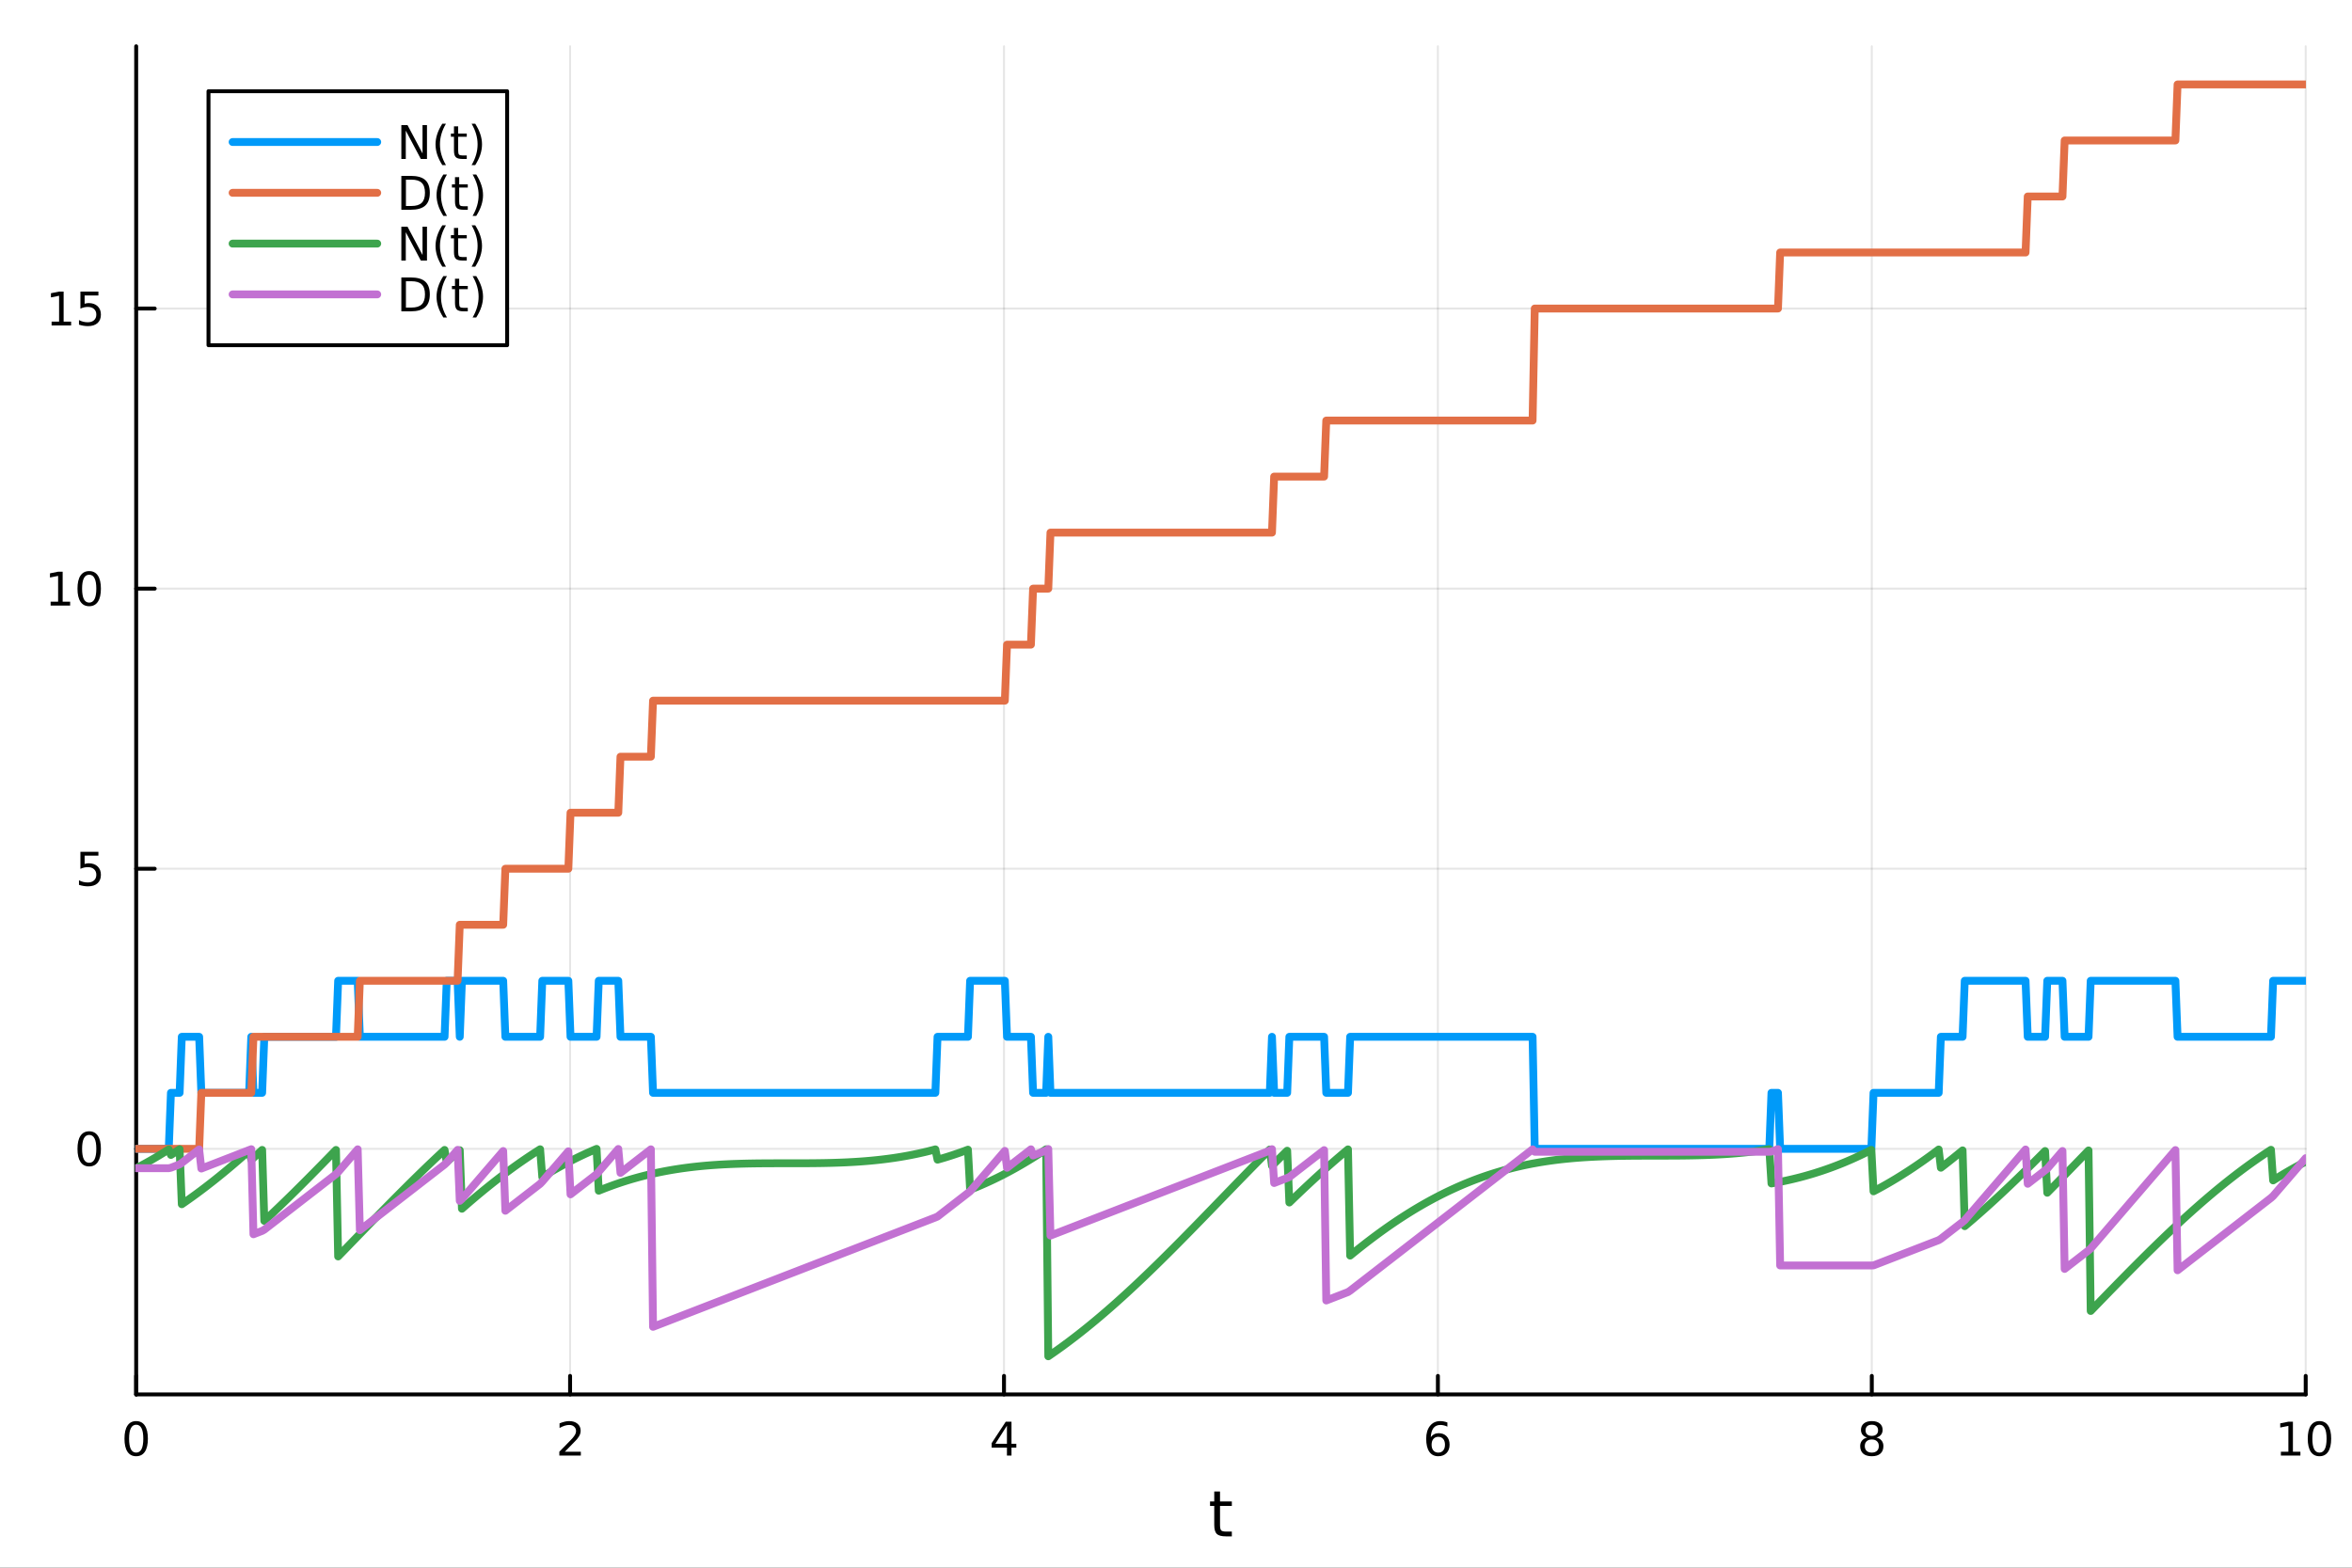 <?xml version="1.0" encoding="utf-8"?>
<svg xmlns="http://www.w3.org/2000/svg" xmlns:xlink="http://www.w3.org/1999/xlink" width="600" height="400" viewBox="0 0 2400 1600">
<rect x="0" y="0" width="2400" height="1600" fill="#333333" stroke="none"/>
<defs>
  <clipPath id="clip990">
    <rect x="0" y="0" width="2400" height="1600"/>
  </clipPath>
</defs>
<path clip-path="url(#clip990)" d="M0 1600 L2400 1600 L2400 0 L0 0  Z" fill="#ffffff" fill-rule="evenodd" fill-opacity="1"/>
<defs>
  <clipPath id="clip991">
    <rect x="480" y="0" width="1681" height="1600"/>
  </clipPath>
</defs>
<path clip-path="url(#clip990)" d="M138.959 1423.18 L2352.76 1423.18 L2352.76 47.244 L138.959 47.244  Z" fill="#ffffff" fill-rule="evenodd" fill-opacity="1"/>
<defs>
  <clipPath id="clip992">
    <rect x="138" y="47" width="2215" height="1377"/>
  </clipPath>
</defs>
<polyline clip-path="url(#clip992)" style="stroke:#000000; stroke-linecap:round; stroke-linejoin:round; stroke-width:2; stroke-opacity:0.1; fill:none" points="138.959,1423.18 138.959,47.244 "/>
<polyline clip-path="url(#clip992)" style="stroke:#000000; stroke-linecap:round; stroke-linejoin:round; stroke-width:2; stroke-opacity:0.1; fill:none" points="581.719,1423.18 581.719,47.244 "/>
<polyline clip-path="url(#clip992)" style="stroke:#000000; stroke-linecap:round; stroke-linejoin:round; stroke-width:2; stroke-opacity:0.1; fill:none" points="1024.48,1423.18 1024.48,47.244 "/>
<polyline clip-path="url(#clip992)" style="stroke:#000000; stroke-linecap:round; stroke-linejoin:round; stroke-width:2; stroke-opacity:0.1; fill:none" points="1467.24,1423.18 1467.24,47.244 "/>
<polyline clip-path="url(#clip992)" style="stroke:#000000; stroke-linecap:round; stroke-linejoin:round; stroke-width:2; stroke-opacity:0.1; fill:none" points="1910,1423.18 1910,47.244 "/>
<polyline clip-path="url(#clip992)" style="stroke:#000000; stroke-linecap:round; stroke-linejoin:round; stroke-width:2; stroke-opacity:0.1; fill:none" points="2352.76,1423.18 2352.76,47.244 "/>
<polyline clip-path="url(#clip990)" style="stroke:#000000; stroke-linecap:round; stroke-linejoin:round; stroke-width:4; stroke-opacity:1; fill:none" points="138.959,1423.18 2352.76,1423.18 "/>
<polyline clip-path="url(#clip990)" style="stroke:#000000; stroke-linecap:round; stroke-linejoin:round; stroke-width:4; stroke-opacity:1; fill:none" points="138.959,1423.18 138.959,1404.28 "/>
<polyline clip-path="url(#clip990)" style="stroke:#000000; stroke-linecap:round; stroke-linejoin:round; stroke-width:4; stroke-opacity:1; fill:none" points="581.719,1423.18 581.719,1404.28 "/>
<polyline clip-path="url(#clip990)" style="stroke:#000000; stroke-linecap:round; stroke-linejoin:round; stroke-width:4; stroke-opacity:1; fill:none" points="1024.48,1423.18 1024.48,1404.28 "/>
<polyline clip-path="url(#clip990)" style="stroke:#000000; stroke-linecap:round; stroke-linejoin:round; stroke-width:4; stroke-opacity:1; fill:none" points="1467.24,1423.18 1467.24,1404.28 "/>
<polyline clip-path="url(#clip990)" style="stroke:#000000; stroke-linecap:round; stroke-linejoin:round; stroke-width:4; stroke-opacity:1; fill:none" points="1910,1423.18 1910,1404.28 "/>
<polyline clip-path="url(#clip990)" style="stroke:#000000; stroke-linecap:round; stroke-linejoin:round; stroke-width:4; stroke-opacity:1; fill:none" points="2352.76,1423.18 2352.76,1404.28 "/>
<path clip-path="url(#clip990)" d="M138.959 1454.1 Q135.348 1454.1 133.52 1457.66 Q131.714 1461.2 131.714 1468.33 Q131.714 1475.44 133.52 1479.01 Q135.348 1482.55 138.959 1482.55 Q142.594 1482.55 144.399 1479.01 Q146.228 1475.44 146.228 1468.33 Q146.228 1461.2 144.399 1457.66 Q142.594 1454.1 138.959 1454.1 M138.959 1450.39 Q144.77 1450.39 147.825 1455 Q150.904 1459.58 150.904 1468.33 Q150.904 1477.06 147.825 1481.67 Q144.77 1486.25 138.959 1486.25 Q133.149 1486.25 130.071 1481.67 Q127.015 1477.06 127.015 1468.33 Q127.015 1459.58 130.071 1455 Q133.149 1450.39 138.959 1450.39 Z" fill="#000000" fill-rule="nonzero" fill-opacity="1" /><path clip-path="url(#clip990)" d="M576.372 1481.64 L592.691 1481.64 L592.691 1485.58 L570.747 1485.58 L570.747 1481.64 Q573.409 1478.89 577.992 1474.26 Q582.598 1469.61 583.779 1468.27 Q586.024 1465.74 586.904 1464.01 Q587.807 1462.25 587.807 1460.56 Q587.807 1457.8 585.862 1456.07 Q583.941 1454.33 580.839 1454.33 Q578.64 1454.33 576.186 1455.09 Q573.756 1455.86 570.978 1457.41 L570.978 1452.69 Q573.802 1451.55 576.256 1450.97 Q578.709 1450.39 580.747 1450.39 Q586.117 1450.39 589.311 1453.08 Q592.506 1455.77 592.506 1460.26 Q592.506 1462.39 591.696 1464.31 Q590.908 1466.2 588.802 1468.8 Q588.223 1469.47 585.121 1472.69 Q582.02 1475.88 576.372 1481.64 Z" fill="#000000" fill-rule="nonzero" fill-opacity="1" /><path clip-path="url(#clip990)" d="M1027.49 1455.09 L1015.68 1473.54 L1027.49 1473.54 L1027.49 1455.09 M1026.26 1451.02 L1032.14 1451.02 L1032.14 1473.54 L1037.07 1473.54 L1037.07 1477.43 L1032.14 1477.43 L1032.14 1485.58 L1027.49 1485.58 L1027.49 1477.43 L1011.89 1477.43 L1011.89 1472.92 L1026.26 1451.02 Z" fill="#000000" fill-rule="nonzero" fill-opacity="1" /><path clip-path="url(#clip990)" d="M1467.64 1466.44 Q1464.49 1466.44 1462.64 1468.59 Q1460.81 1470.74 1460.81 1474.49 Q1460.81 1478.22 1462.64 1480.39 Q1464.49 1482.55 1467.64 1482.55 Q1470.79 1482.55 1472.62 1480.39 Q1474.47 1478.22 1474.47 1474.49 Q1474.47 1470.74 1472.62 1468.59 Q1470.79 1466.44 1467.64 1466.44 M1476.92 1451.78 L1476.92 1456.04 Q1475.17 1455.21 1473.36 1454.77 Q1471.58 1454.33 1469.82 1454.33 Q1465.19 1454.33 1462.74 1457.45 Q1460.3 1460.58 1459.96 1466.9 Q1461.32 1464.89 1463.38 1463.82 Q1465.44 1462.73 1467.92 1462.73 Q1473.13 1462.73 1476.14 1465.9 Q1479.17 1469.05 1479.17 1474.49 Q1479.17 1479.82 1476.02 1483.03 Q1472.87 1486.25 1467.64 1486.25 Q1461.65 1486.25 1458.48 1481.67 Q1455.3 1477.06 1455.3 1468.33 Q1455.3 1460.14 1459.19 1455.28 Q1463.08 1450.39 1469.63 1450.39 Q1471.39 1450.39 1473.17 1450.74 Q1474.98 1451.09 1476.92 1451.78 Z" fill="#000000" fill-rule="nonzero" fill-opacity="1" /><path clip-path="url(#clip990)" d="M1910 1469.17 Q1906.66 1469.17 1904.74 1470.95 Q1902.84 1472.73 1902.84 1475.86 Q1902.84 1478.98 1904.74 1480.77 Q1906.66 1482.55 1910 1482.55 Q1913.33 1482.55 1915.25 1480.77 Q1917.17 1478.96 1917.17 1475.86 Q1917.17 1472.73 1915.25 1470.95 Q1913.35 1469.17 1910 1469.17 M1905.32 1467.18 Q1902.31 1466.44 1900.62 1464.38 Q1898.96 1462.32 1898.96 1459.35 Q1898.96 1455.21 1901.89 1452.8 Q1904.86 1450.39 1910 1450.39 Q1915.16 1450.39 1918.1 1452.8 Q1921.04 1455.21 1921.04 1459.35 Q1921.04 1462.32 1919.35 1464.38 Q1917.68 1466.44 1914.7 1467.18 Q1918.08 1467.96 1919.95 1470.26 Q1921.85 1472.55 1921.85 1475.86 Q1921.85 1480.88 1918.77 1483.57 Q1915.71 1486.25 1910 1486.25 Q1904.28 1486.25 1901.2 1483.57 Q1898.14 1480.88 1898.14 1475.86 Q1898.14 1472.55 1900.04 1470.26 Q1901.94 1467.96 1905.32 1467.18 M1903.61 1459.79 Q1903.61 1462.48 1905.27 1463.98 Q1906.96 1465.49 1910 1465.49 Q1913.01 1465.49 1914.7 1463.98 Q1916.41 1462.48 1916.41 1459.79 Q1916.41 1457.11 1914.7 1455.6 Q1913.01 1454.1 1910 1454.1 Q1906.96 1454.1 1905.27 1455.6 Q1903.61 1457.11 1903.61 1459.79 Z" fill="#000000" fill-rule="nonzero" fill-opacity="1" /><path clip-path="url(#clip990)" d="M2327.44 1481.64 L2335.08 1481.64 L2335.08 1455.28 L2326.77 1456.95 L2326.77 1452.69 L2335.04 1451.02 L2339.71 1451.02 L2339.71 1481.64 L2347.35 1481.64 L2347.35 1485.58 L2327.44 1485.58 L2327.44 1481.64 Z" fill="#000000" fill-rule="nonzero" fill-opacity="1" /><path clip-path="url(#clip990)" d="M2366.8 1454.1 Q2363.18 1454.1 2361.36 1457.66 Q2359.55 1461.2 2359.55 1468.33 Q2359.55 1475.44 2361.36 1479.01 Q2363.18 1482.55 2366.8 1482.55 Q2370.43 1482.55 2372.23 1479.01 Q2374.06 1475.44 2374.06 1468.33 Q2374.06 1461.2 2372.23 1457.66 Q2370.43 1454.1 2366.8 1454.1 M2366.8 1450.39 Q2372.61 1450.39 2375.66 1455 Q2378.74 1459.58 2378.74 1468.33 Q2378.74 1477.06 2375.66 1481.67 Q2372.61 1486.25 2366.8 1486.25 Q2360.99 1486.25 2357.91 1481.67 Q2354.85 1477.06 2354.85 1468.33 Q2354.85 1459.58 2357.91 1455 Q2360.99 1450.39 2366.8 1450.39 Z" fill="#000000" fill-rule="nonzero" fill-opacity="1" /><path clip-path="url(#clip990)" d="M1244.92 1522.27 L1244.92 1532.4 L1256.98 1532.4 L1256.98 1536.95 L1244.92 1536.95 L1244.92 1556.3 Q1244.92 1560.66 1246.1 1561.9 Q1247.31 1563.14 1250.97 1563.14 L1256.98 1563.14 L1256.98 1568.04 L1250.97 1568.04 Q1244.19 1568.04 1241.61 1565.53 Q1239.03 1562.98 1239.03 1556.3 L1239.03 1536.95 L1234.73 1536.95 L1234.73 1532.4 L1239.03 1532.4 L1239.03 1522.27 L1244.92 1522.27 Z" fill="#000000" fill-rule="nonzero" fill-opacity="1" /><polyline clip-path="url(#clip992)" style="stroke:#000000; stroke-linecap:round; stroke-linejoin:round; stroke-width:2; stroke-opacity:0.1; fill:none" points="138.959,1172.53 2352.76,1172.53 "/>
<polyline clip-path="url(#clip992)" style="stroke:#000000; stroke-linecap:round; stroke-linejoin:round; stroke-width:2; stroke-opacity:0.1; fill:none" points="138.959,886.647 2352.76,886.647 "/>
<polyline clip-path="url(#clip992)" style="stroke:#000000; stroke-linecap:round; stroke-linejoin:round; stroke-width:2; stroke-opacity:0.1; fill:none" points="138.959,600.768 2352.76,600.768 "/>
<polyline clip-path="url(#clip992)" style="stroke:#000000; stroke-linecap:round; stroke-linejoin:round; stroke-width:2; stroke-opacity:0.1; fill:none" points="138.959,314.889 2352.76,314.889 "/>
<polyline clip-path="url(#clip990)" style="stroke:#000000; stroke-linecap:round; stroke-linejoin:round; stroke-width:4; stroke-opacity:1; fill:none" points="138.959,1423.18 138.959,47.244 "/>
<polyline clip-path="url(#clip990)" style="stroke:#000000; stroke-linecap:round; stroke-linejoin:round; stroke-width:4; stroke-opacity:1; fill:none" points="138.959,1172.53 157.857,1172.53 "/>
<polyline clip-path="url(#clip990)" style="stroke:#000000; stroke-linecap:round; stroke-linejoin:round; stroke-width:4; stroke-opacity:1; fill:none" points="138.959,886.647 157.857,886.647 "/>
<polyline clip-path="url(#clip990)" style="stroke:#000000; stroke-linecap:round; stroke-linejoin:round; stroke-width:4; stroke-opacity:1; fill:none" points="138.959,600.768 157.857,600.768 "/>
<polyline clip-path="url(#clip990)" style="stroke:#000000; stroke-linecap:round; stroke-linejoin:round; stroke-width:4; stroke-opacity:1; fill:none" points="138.959,314.889 157.857,314.889 "/>
<path clip-path="url(#clip990)" d="M91.015 1158.32 Q87.404 1158.32 85.575 1161.89 Q83.77 1165.43 83.77 1172.56 Q83.77 1179.67 85.575 1183.23 Q87.404 1186.77 91.015 1186.77 Q94.649 1186.77 96.455 1183.23 Q98.284 1179.67 98.284 1172.56 Q98.284 1165.43 96.455 1161.89 Q94.649 1158.32 91.015 1158.32 M91.015 1154.62 Q96.825 1154.62 99.881 1159.23 Q102.959 1163.81 102.959 1172.56 Q102.959 1181.29 99.881 1185.89 Q96.825 1190.48 91.015 1190.48 Q85.205 1190.48 82.126 1185.89 Q79.071 1181.29 79.071 1172.56 Q79.071 1163.81 82.126 1159.23 Q85.205 1154.62 91.015 1154.62 Z" fill="#000000" fill-rule="nonzero" fill-opacity="1" /><path clip-path="url(#clip990)" d="M82.057 869.367 L100.413 869.367 L100.413 873.302 L86.339 873.302 L86.339 881.774 Q87.358 881.427 88.376 881.265 Q89.395 881.08 90.413 881.08 Q96.2 881.08 99.58 884.251 Q102.959 887.422 102.959 892.839 Q102.959 898.418 99.487 901.52 Q96.015 904.598 89.696 904.598 Q87.52 904.598 85.251 904.228 Q83.006 903.858 80.598 903.117 L80.598 898.418 Q82.682 899.552 84.904 900.108 Q87.126 900.663 89.603 900.663 Q93.608 900.663 95.946 898.557 Q98.284 896.45 98.284 892.839 Q98.284 889.228 95.946 887.122 Q93.608 885.015 89.603 885.015 Q87.728 885.015 85.853 885.432 Q84.001 885.848 82.057 886.728 L82.057 869.367 Z" fill="#000000" fill-rule="nonzero" fill-opacity="1" /><path clip-path="url(#clip990)" d="M51.663 614.113 L59.302 614.113 L59.302 587.747 L50.992 589.414 L50.992 585.155 L59.256 583.488 L63.932 583.488 L63.932 614.113 L71.571 614.113 L71.571 618.048 L51.663 618.048 L51.663 614.113 Z" fill="#000000" fill-rule="nonzero" fill-opacity="1" /><path clip-path="url(#clip990)" d="M91.015 586.567 Q87.404 586.567 85.575 590.131 Q83.77 593.673 83.77 600.803 Q83.77 607.909 85.575 611.474 Q87.404 615.016 91.015 615.016 Q94.649 615.016 96.455 611.474 Q98.284 607.909 98.284 600.803 Q98.284 593.673 96.455 590.131 Q94.649 586.567 91.015 586.567 M91.015 582.863 Q96.825 582.863 99.881 587.469 Q102.959 592.053 102.959 600.803 Q102.959 609.529 99.881 614.136 Q96.825 618.719 91.015 618.719 Q85.205 618.719 82.126 614.136 Q79.071 609.529 79.071 600.803 Q79.071 592.053 82.126 587.469 Q85.205 582.863 91.015 582.863 Z" fill="#000000" fill-rule="nonzero" fill-opacity="1" /><path clip-path="url(#clip990)" d="M52.659 328.234 L60.298 328.234 L60.298 301.868 L51.987 303.535 L51.987 299.276 L60.251 297.609 L64.927 297.609 L64.927 328.234 L72.566 328.234 L72.566 332.169 L52.659 332.169 L52.659 328.234 Z" fill="#000000" fill-rule="nonzero" fill-opacity="1" /><path clip-path="url(#clip990)" d="M82.057 297.609 L100.413 297.609 L100.413 301.544 L86.339 301.544 L86.339 310.016 Q87.358 309.669 88.376 309.507 Q89.395 309.322 90.413 309.322 Q96.2 309.322 99.58 312.493 Q102.959 315.664 102.959 321.081 Q102.959 326.66 99.487 329.762 Q96.015 332.84 89.696 332.84 Q87.52 332.84 85.251 332.47 Q83.006 332.099 80.598 331.359 L80.598 326.66 Q82.682 327.794 84.904 328.349 Q87.126 328.905 89.603 328.905 Q93.608 328.905 95.946 326.799 Q98.284 324.692 98.284 321.081 Q98.284 317.47 95.946 315.363 Q93.608 313.257 89.603 313.257 Q87.728 313.257 85.853 313.674 Q84.001 314.09 82.057 314.97 L82.057 297.609 Z" fill="#000000" fill-rule="nonzero" fill-opacity="1" /><polyline clip-path="url(#clip992)" style="stroke:#009af9; stroke-linecap:round; stroke-linejoin:round; stroke-width:8; stroke-opacity:1; fill:none" points="138.959,1172.53 141.175,1172.53 143.391,1172.53 145.607,1172.53 147.823,1172.53 150.04,1172.53 152.256,1172.53 154.472,1172.53 156.688,1172.53 158.904,1172.53 161.12,1172.53 163.336,1172.53 165.552,1172.53 167.768,1172.53 169.984,1172.53 172.2,1172.53 174.416,1115.35 176.632,1115.35 178.848,1115.35 181.064,1115.35 183.28,1115.35 185.496,1058.17 187.712,1058.17 189.928,1058.17 192.144,1058.17 194.36,1058.17 196.576,1058.17 198.792,1058.17 201.008,1058.17 203.224,1058.17 205.44,1115.35 207.656,1115.35 209.872,1115.35 212.088,1115.35 214.304,1115.35 216.52,1115.35 218.736,1115.35 220.952,1115.35 223.168,1115.35 225.384,1115.35 227.6,1115.35 229.816,1115.35 232.032,1115.35 234.248,1115.35 236.464,1115.35 238.68,1115.35 240.896,1115.35 243.112,1115.35 245.328,1115.35 247.544,1115.35 249.76,1115.35 251.976,1115.35 254.192,1115.35 256.408,1058.17 258.624,1115.35 260.84,1115.35 263.056,1115.35 265.272,1115.35 267.488,1115.35 269.704,1058.17 271.92,1058.17 274.136,1058.17 276.352,1058.17 278.568,1058.17 280.784,1058.17 283,1058.17 285.216,1058.17 287.432,1058.17 289.648,1058.17 291.864,1058.17 294.08,1058.17 296.296,1058.17 298.512,1058.17 300.728,1058.17 302.944,1058.17 305.16,1058.17 307.376,1058.17 309.592,1058.17 311.808,1058.17 314.024,1058.17 316.24,1058.17 318.456,1058.17 320.672,1058.17 322.888,1058.17 325.104,1058.17 327.321,1058.17 329.537,1058.17 331.753,1058.17 333.969,1058.17 336.185,1058.17 338.401,1058.17 340.617,1058.17 342.833,1058.17 345.049,1001 347.265,1001 349.481,1001 351.697,1001 353.913,1001 356.129,1001 358.345,1001 360.561,1001 362.777,1001 364.993,1001 367.209,1058.17 369.425,1058.17 371.641,1058.17 373.857,1058.17 376.073,1058.17 378.289,1058.17 380.505,1058.17 382.721,1058.17 384.937,1058.17 387.153,1058.17 389.369,1058.17 391.585,1058.17 393.801,1058.17 396.017,1058.17 398.233,1058.17 400.449,1058.17 402.665,1058.17 404.881,1058.17 407.097,1058.17 409.313,1058.17 411.529,1058.17 413.745,1058.17 415.961,1058.17 418.177,1058.17 420.393,1058.17 422.609,1058.17 424.825,1058.17 427.041,1058.17 429.257,1058.17 431.473,1058.17 433.689,1058.17 435.905,1058.17 438.121,1058.17 440.337,1058.17 442.553,1058.17 444.769,1058.17 446.985,1058.17 449.201,1058.17 451.417,1058.17 453.633,1058.17 455.849,1001 458.065,1001 460.281,1001 462.497,1001 464.713,1001 466.929,1001 469.145,1058.17 471.361,1001 473.577,1001 475.793,1001 478.009,1001 480.225,1001 482.441,1001 484.657,1001 486.873,1001 489.089,1001 491.305,1001 493.521,1001 495.737,1001 497.953,1001 500.169,1001 502.385,1001 504.601,1001 506.818,1001 509.034,1001 511.25,1001 513.466,1001 515.682,1058.17 517.898,1058.17 520.114,1058.17 522.33,1058.17 524.546,1058.17 526.762,1058.17 528.978,1058.17 531.194,1058.17 533.41,1058.17 535.626,1058.17 537.842,1058.17 540.058,1058.17 542.274,1058.17 544.49,1058.17 546.706,1058.17 548.922,1058.17 551.138,1058.17 553.354,1001 555.57,1001 557.786,1001 560.002,1001 562.218,1001 564.434,1001 566.65,1001 568.866,1001 571.082,1001 573.298,1001 575.514,1001 577.73,1001 579.946,1001 582.162,1058.17 584.378,1058.17 586.594,1058.17 588.81,1058.17 591.026,1058.17 593.242,1058.17 595.458,1058.17 597.674,1058.17 599.89,1058.17 602.106,1058.17 604.322,1058.17 606.538,1058.17 608.754,1058.17 610.97,1001 613.186,1001 615.402,1001 617.618,1001 619.834,1001 622.05,1001 624.266,1001 626.482,1001 628.698,1001 630.914,1001 633.13,1058.17 635.346,1058.17 637.562,1058.17 639.778,1058.17 641.994,1058.17 644.21,1058.17 646.426,1058.17 648.642,1058.17 650.858,1058.17 653.074,1058.17 655.29,1058.17 657.506,1058.17 659.722,1058.17 661.938,1058.17 664.154,1058.17 666.37,1115.35 668.586,1115.35 670.802,1115.35 673.018,1115.35 675.234,1115.35 677.45,1115.35 679.666,1115.35 681.882,1115.35 684.099,1115.35 686.315,1115.35 688.531,1115.35 690.747,1115.35 692.963,1115.35 695.179,1115.35 697.395,1115.35 699.611,1115.35 701.827,1115.35 704.043,1115.35 706.259,1115.35 708.475,1115.35 710.691,1115.35 712.907,1115.35 715.123,1115.35 717.339,1115.35 719.555,1115.35 721.771,1115.35 723.987,1115.35 726.203,1115.35 728.419,1115.35 730.635,1115.35 732.851,1115.35 735.067,1115.35 737.283,1115.35 739.499,1115.35 741.715,1115.35 743.931,1115.35 746.147,1115.35 748.363,1115.35 750.579,1115.35 752.795,1115.35 755.011,1115.35 757.227,1115.35 759.443,1115.35 761.659,1115.35 763.875,1115.35 766.091,1115.35 768.307,1115.35 770.523,1115.35 772.739,1115.35 774.955,1115.35 777.171,1115.35 779.387,1115.35 781.603,1115.35 783.819,1115.35 786.035,1115.35 788.251,1115.35 790.467,1115.35 792.683,1115.35 794.899,1115.35 797.115,1115.35 799.331,1115.35 801.547,1115.35 803.763,1115.35 805.979,1115.35 808.195,1115.35 810.411,1115.35 812.627,1115.35 814.843,1115.35 817.059,1115.35 819.275,1115.35 821.491,1115.35 823.707,1115.35 825.923,1115.35 828.139,1115.35 830.355,1115.35 832.571,1115.35 834.787,1115.35 837.003,1115.35 839.219,1115.35 841.435,1115.35 843.651,1115.35 845.867,1115.35 848.083,1115.35 850.299,1115.35 852.515,1115.35 854.731,1115.35 856.947,1115.35 859.163,1115.35 861.38,1115.35 863.596,1115.35 865.812,1115.35 868.028,1115.35 870.244,1115.35 872.46,1115.35 874.676,1115.35 876.892,1115.35 879.108,1115.35 881.324,1115.35 883.54,1115.35 885.756,1115.35 887.972,1115.35 890.188,1115.35 892.404,1115.35 894.62,1115.35 896.836,1115.35 899.052,1115.35 901.268,1115.35 903.484,1115.35 905.7,1115.35 907.916,1115.35 910.132,1115.35 912.348,1115.35 914.564,1115.35 916.78,1115.35 918.996,1115.35 921.212,1115.35 923.428,1115.35 925.644,1115.35 927.86,1115.35 930.076,1115.35 932.292,1115.35 934.508,1115.35 936.724,1115.35 938.94,1115.35 941.156,1115.35 943.372,1115.35 945.588,1115.35 947.804,1115.35 950.02,1115.35 952.236,1115.35 954.452,1115.35 956.668,1058.17 958.884,1058.17 961.1,1058.17 963.316,1058.17 965.532,1058.17 967.748,1058.17 969.964,1058.17 972.18,1058.17 974.396,1058.17 976.612,1058.17 978.828,1058.17 981.044,1058.17 983.26,1058.17 985.476,1058.17 987.692,1058.17 989.908,1001 992.124,1001 994.34,1001 996.556,1001 998.772,1001 1000.99,1001 1003.2,1001 1005.42,1001 1007.64,1001 1009.85,1001 1012.07,1001 1014.28,1001 1016.5,1001 1018.72,1001 1020.93,1001 1023.15,1001 1025.36,1001 1027.58,1058.17 1029.8,1058.17 1032.01,1058.17 1034.23,1058.17 1036.44,1058.17 1038.66,1058.17 1040.88,1058.17 1043.09,1058.17 1045.31,1058.17 1047.52,1058.17 1049.74,1058.17 1051.96,1058.17 1054.17,1115.35 1056.39,1115.35 1058.6,1115.35 1060.82,1115.35 1063.04,1115.35 1065.25,1115.35 1067.47,1115.35 1069.68,1058.17 1071.9,1115.35 1074.12,1115.35 1076.33,1115.35 1078.55,1115.35 1080.76,1115.35 1082.98,1115.35 1085.2,1115.35 1087.41,1115.35 1089.63,1115.35 1091.84,1115.35 1094.06,1115.35 1096.28,1115.35 1098.49,1115.35 1100.71,1115.35 1102.92,1115.35 1105.14,1115.35 1107.36,1115.35 1109.57,1115.35 1111.79,1115.35 1114,1115.35 1116.22,1115.35 1118.44,1115.35 1120.65,1115.35 1122.87,1115.35 1125.08,1115.35 1127.3,1115.35 1129.52,1115.35 1131.73,1115.35 1133.95,1115.35 1136.17,1115.35 1138.38,1115.35 1140.6,1115.35 1142.81,1115.35 1145.03,1115.35 1147.25,1115.35 1149.46,1115.35 1151.68,1115.35 1153.89,1115.35 1156.11,1115.35 1158.33,1115.35 1160.54,1115.35 1162.76,1115.35 1164.97,1115.35 1167.19,1115.35 1169.41,1115.35 1171.62,1115.35 1173.84,1115.35 1176.05,1115.35 1178.27,1115.35 1180.49,1115.35 1182.7,1115.35 1184.92,1115.35 1187.13,1115.35 1189.35,1115.35 1191.57,1115.35 1193.78,1115.35 1196,1115.35 1198.21,1115.35 1200.43,1115.35 1202.65,1115.35 1204.86,1115.35 1207.08,1115.35 1209.29,1115.35 1211.51,1115.35 1213.73,1115.35 1215.94,1115.35 1218.16,1115.35 1220.37,1115.35 1222.59,1115.35 1224.81,1115.35 1227.02,1115.35 1229.24,1115.35 1231.45,1115.35 1233.67,1115.35 1235.89,1115.35 1238.1,1115.35 1240.32,1115.35 1242.53,1115.35 1244.75,1115.35 1246.97,1115.35 1249.18,1115.35 1251.4,1115.35 1253.61,1115.35 1255.83,1115.35 1258.05,1115.35 1260.26,1115.35 1262.48,1115.35 1264.69,1115.35 1266.91,1115.35 1269.13,1115.35 1271.34,1115.35 1273.56,1115.35 1275.77,1115.35 1277.99,1115.35 1280.21,1115.35 1282.42,1115.35 1284.64,1115.35 1286.85,1115.35 1289.07,1115.35 1291.29,1115.35 1293.5,1115.35 1295.72,1115.35 1297.93,1058.17 1300.15,1115.35 1302.37,1115.35 1304.58,1115.35 1306.8,1115.35 1309.01,1115.35 1311.23,1115.35 1313.45,1115.35 1315.66,1058.17 1317.88,1058.17 1320.09,1058.17 1322.31,1058.17 1324.53,1058.17 1326.74,1058.17 1328.96,1058.17 1331.17,1058.17 1333.39,1058.17 1335.61,1058.17 1337.82,1058.17 1340.04,1058.17 1342.25,1058.17 1344.47,1058.17 1346.69,1058.17 1348.9,1058.17 1351.12,1058.17 1353.33,1115.35 1355.55,1115.35 1357.77,1115.35 1359.98,1115.35 1362.2,1115.35 1364.41,1115.35 1366.63,1115.35 1368.85,1115.35 1371.06,1115.35 1373.28,1115.35 1375.49,1115.35 1377.71,1058.17 1379.93,1058.17 1382.14,1058.17 1384.36,1058.17 1386.57,1058.17 1388.79,1058.17 1391.01,1058.17 1393.22,1058.17 1395.44,1058.17 1397.65,1058.17 1399.87,1058.17 1402.09,1058.17 1404.3,1058.17 1406.52,1058.17 1408.73,1058.17 1410.95,1058.17 1413.17,1058.17 1415.38,1058.17 1417.6,1058.17 1419.81,1058.17 1422.03,1058.17 1424.25,1058.17 1426.46,1058.17 1428.68,1058.17 1430.89,1058.17 1433.11,1058.17 1435.33,1058.17 1437.54,1058.17 1439.76,1058.17 1441.97,1058.17 1444.19,1058.17 1446.41,1058.17 1448.62,1058.17 1450.84,1058.17 1453.05,1058.17 1455.27,1058.17 1457.49,1058.17 1459.7,1058.17 1461.92,1058.17 1464.13,1058.17 1466.35,1058.17 1468.57,1058.17 1470.78,1058.17 1473,1058.17 1475.21,1058.17 1477.43,1058.17 1479.65,1058.17 1481.86,1058.17 1484.08,1058.17 1486.3,1058.17 1488.51,1058.17 1490.73,1058.17 1492.94,1058.17 1495.16,1058.17 1497.38,1058.17 1499.59,1058.17 1501.81,1058.17 1504.02,1058.17 1506.24,1058.17 1508.46,1058.17 1510.67,1058.17 1512.89,1058.17 1515.1,1058.17 1517.32,1058.17 1519.54,1058.17 1521.75,1058.17 1523.97,1058.17 1526.18,1058.17 1528.4,1058.17 1530.62,1058.17 1532.83,1058.17 1535.05,1058.17 1537.26,1058.17 1539.48,1058.17 1541.7,1058.17 1543.91,1058.17 1546.13,1058.17 1548.34,1058.17 1550.56,1058.17 1552.78,1058.17 1554.99,1058.17 1557.21,1058.17 1559.42,1058.17 1561.64,1058.17 1563.86,1058.17 1566.07,1172.53 1568.29,1172.53 1570.5,1172.53 1572.72,1172.53 1574.94,1172.53 1577.15,1172.53 1579.37,1172.53 1581.58,1172.53 1583.8,1172.53 1586.02,1172.53 1588.23,1172.53 1590.45,1172.53 1592.66,1172.53 1594.88,1172.53 1597.1,1172.53 1599.31,1172.53 1601.53,1172.53 1603.74,1172.53 1605.96,1172.53 1608.18,1172.53 1610.39,1172.53 1612.61,1172.53 1614.82,1172.53 1617.04,1172.53 1619.26,1172.53 1621.47,1172.53 1623.69,1172.53 1625.9,1172.53 1628.12,1172.53 1630.34,1172.53 1632.55,1172.53 1634.77,1172.53 1636.98,1172.53 1639.2,1172.53 1641.42,1172.53 1643.63,1172.53 1645.85,1172.53 1648.06,1172.53 1650.28,1172.53 1652.5,1172.53 1654.71,1172.53 1656.93,1172.53 1659.14,1172.53 1661.36,1172.53 1663.58,1172.53 1665.79,1172.53 1668.01,1172.53 1670.22,1172.53 1672.44,1172.53 1674.66,1172.53 1676.87,1172.53 1679.09,1172.53 1681.3,1172.53 1683.52,1172.53 1685.74,1172.53 1687.95,1172.53 1690.17,1172.53 1692.38,1172.53 1694.6,1172.53 1696.82,1172.53 1699.03,1172.53 1701.25,1172.53 1703.46,1172.53 1705.68,1172.53 1707.9,1172.53 1710.11,1172.53 1712.33,1172.53 1714.54,1172.53 1716.76,1172.53 1718.98,1172.53 1721.19,1172.53 1723.41,1172.53 1725.62,1172.53 1727.84,1172.53 1730.06,1172.53 1732.27,1172.53 1734.49,1172.53 1736.7,1172.53 1738.92,1172.53 1741.14,1172.53 1743.35,1172.53 1745.57,1172.53 1747.78,1172.53 1750,1172.53 1752.22,1172.53 1754.43,1172.53 1756.65,1172.53 1758.86,1172.53 1761.08,1172.53 1763.3,1172.53 1765.51,1172.53 1767.73,1172.53 1769.94,1172.53 1772.16,1172.53 1774.38,1172.53 1776.59,1172.53 1778.81,1172.53 1781.02,1172.53 1783.24,1172.53 1785.46,1172.53 1787.67,1172.53 1789.89,1172.53 1792.1,1172.53 1794.32,1172.53 1796.54,1172.53 1798.75,1172.53 1800.97,1172.53 1803.18,1172.53 1805.4,1172.53 1807.62,1115.35 1809.83,1115.35 1812.05,1115.35 1814.26,1115.35 1816.48,1172.53 1818.7,1172.53 1820.91,1172.53 1823.13,1172.53 1825.34,1172.53 1827.56,1172.53 1829.78,1172.53 1831.99,1172.53 1834.21,1172.53 1836.42,1172.53 1838.64,1172.53 1840.86,1172.53 1843.07,1172.53 1845.29,1172.53 1847.51,1172.53 1849.72,1172.53 1851.94,1172.53 1854.15,1172.53 1856.37,1172.53 1858.59,1172.53 1860.8,1172.53 1863.02,1172.53 1865.23,1172.53 1867.45,1172.53 1869.67,1172.53 1871.88,1172.53 1874.1,1172.53 1876.31,1172.53 1878.53,1172.53 1880.75,1172.53 1882.96,1172.53 1885.18,1172.53 1887.39,1172.53 1889.61,1172.53 1891.83,1172.53 1894.04,1172.53 1896.26,1172.53 1898.47,1172.53 1900.69,1172.53 1902.91,1172.53 1905.12,1172.53 1907.34,1172.53 1909.55,1172.53 1911.77,1115.35 1913.99,1115.35 1916.2,1115.35 1918.42,1115.35 1920.63,1115.35 1922.85,1115.35 1925.07,1115.35 1927.28,1115.35 1929.5,1115.35 1931.71,1115.35 1933.93,1115.35 1936.15,1115.35 1938.36,1115.35 1940.58,1115.35 1942.79,1115.35 1945.01,1115.35 1947.23,1115.35 1949.44,1115.35 1951.66,1115.35 1953.87,1115.35 1956.09,1115.35 1958.31,1115.35 1960.52,1115.35 1962.74,1115.35 1964.95,1115.35 1967.17,1115.35 1969.39,1115.35 1971.6,1115.35 1973.82,1115.35 1976.03,1115.35 1978.25,1115.35 1980.47,1058.17 1982.68,1058.17 1984.9,1058.17 1987.11,1058.17 1989.33,1058.17 1991.55,1058.17 1993.76,1058.17 1995.98,1058.17 1998.19,1058.17 2000.41,1058.17 2002.63,1058.17 2004.84,1001 2007.06,1001 2009.27,1001 2011.49,1001 2013.71,1001 2015.92,1001 2018.14,1001 2020.35,1001 2022.57,1001 2024.79,1001 2027,1001 2029.22,1001 2031.43,1001 2033.65,1001 2035.87,1001 2038.08,1001 2040.3,1001 2042.51,1001 2044.73,1001 2046.95,1001 2049.16,1001 2051.38,1001 2053.59,1001 2055.81,1001 2058.03,1001 2060.24,1001 2062.46,1001 2064.67,1001 2066.89,1001 2069.11,1058.17 2071.32,1058.17 2073.54,1058.17 2075.75,1058.17 2077.97,1058.17 2080.19,1058.17 2082.4,1058.17 2084.62,1058.17 2086.83,1058.17 2089.05,1001 2091.27,1001 2093.48,1001 2095.7,1001 2097.91,1001 2100.13,1001 2102.35,1001 2104.56,1001 2106.78,1058.17 2108.99,1058.17 2111.21,1058.17 2113.43,1058.17 2115.64,1058.17 2117.86,1058.17 2120.07,1058.17 2122.29,1058.17 2124.51,1058.17 2126.72,1058.17 2128.94,1058.17 2131.15,1058.17 2133.37,1001 2135.59,1001 2137.8,1001 2140.02,1001 2142.23,1001 2144.45,1001 2146.67,1001 2148.88,1001 2151.1,1001 2153.31,1001 2155.53,1001 2157.75,1001 2159.96,1001 2162.18,1001 2164.39,1001 2166.61,1001 2168.83,1001 2171.04,1001 2173.26,1001 2175.47,1001 2177.69,1001 2179.91,1001 2182.12,1001 2184.34,1001 2186.55,1001 2188.77,1001 2190.99,1001 2193.2,1001 2195.42,1001 2197.64,1001 2199.85,1001 2202.07,1001 2204.28,1001 2206.5,1001 2208.72,1001 2210.93,1001 2213.15,1001 2215.36,1001 2217.58,1001 2219.8,1001 2222.01,1058.17 2224.23,1058.17 2226.44,1058.17 2228.66,1058.17 2230.88,1058.17 2233.09,1058.17 2235.31,1058.17 2237.52,1058.17 2239.74,1058.17 2241.96,1058.17 2244.17,1058.17 2246.39,1058.17 2248.6,1058.17 2250.82,1058.17 2253.04,1058.17 2255.25,1058.17 2257.47,1058.17 2259.68,1058.17 2261.9,1058.17 2264.12,1058.17 2266.33,1058.17 2268.55,1058.17 2270.76,1058.17 2272.98,1058.17 2275.2,1058.17 2277.41,1058.17 2279.63,1058.17 2281.84,1058.17 2284.06,1058.17 2286.28,1058.17 2288.49,1058.17 2290.71,1058.17 2292.92,1058.17 2295.14,1058.17 2297.36,1058.17 2299.57,1058.17 2301.79,1058.17 2304,1058.17 2306.22,1058.17 2308.44,1058.17 2310.65,1058.17 2312.87,1058.17 2315.08,1058.17 2317.3,1058.17 2319.52,1001 2321.73,1001 2323.95,1001 2326.16,1001 2328.38,1001 2330.6,1001 2332.81,1001 2335.03,1001 2337.24,1001 2339.46,1001 2341.68,1001 2343.89,1001 2346.11,1001 2348.32,1001 2350.54,1001 2352.76,1001 "/>
<polyline clip-path="url(#clip992)" style="stroke:#e26f46; stroke-linecap:round; stroke-linejoin:round; stroke-width:8; stroke-opacity:1; fill:none" points="138.959,1172.53 141.175,1172.53 143.391,1172.53 145.607,1172.53 147.823,1172.53 150.04,1172.53 152.256,1172.53 154.472,1172.53 156.688,1172.53 158.904,1172.53 161.12,1172.53 163.336,1172.53 165.552,1172.53 167.768,1172.53 169.984,1172.53 172.2,1172.53 174.416,1172.53 176.632,1172.53 178.848,1172.53 181.064,1172.53 183.28,1172.53 185.496,1172.53 187.712,1172.53 189.928,1172.53 192.144,1172.53 194.36,1172.53 196.576,1172.53 198.792,1172.53 201.008,1172.53 203.224,1172.53 205.44,1115.35 207.656,1115.35 209.872,1115.35 212.088,1115.35 214.304,1115.35 216.52,1115.35 218.736,1115.35 220.952,1115.35 223.168,1115.35 225.384,1115.35 227.6,1115.35 229.816,1115.35 232.032,1115.35 234.248,1115.35 236.464,1115.35 238.68,1115.35 240.896,1115.35 243.112,1115.35 245.328,1115.35 247.544,1115.35 249.76,1115.35 251.976,1115.35 254.192,1115.35 256.408,1115.35 258.624,1058.17 260.84,1058.17 263.056,1058.17 265.272,1058.17 267.488,1058.17 269.704,1058.17 271.92,1058.17 274.136,1058.17 276.352,1058.17 278.568,1058.17 280.784,1058.17 283,1058.17 285.216,1058.17 287.432,1058.17 289.648,1058.17 291.864,1058.17 294.08,1058.17 296.296,1058.17 298.512,1058.17 300.728,1058.17 302.944,1058.17 305.16,1058.17 307.376,1058.17 309.592,1058.17 311.808,1058.17 314.024,1058.17 316.24,1058.17 318.456,1058.17 320.672,1058.17 322.888,1058.17 325.104,1058.17 327.321,1058.17 329.537,1058.17 331.753,1058.17 333.969,1058.17 336.185,1058.17 338.401,1058.17 340.617,1058.17 342.833,1058.17 345.049,1058.17 347.265,1058.17 349.481,1058.17 351.697,1058.17 353.913,1058.17 356.129,1058.17 358.345,1058.17 360.561,1058.17 362.777,1058.17 364.993,1058.17 367.209,1001 369.425,1001 371.641,1001 373.857,1001 376.073,1001 378.289,1001 380.505,1001 382.721,1001 384.937,1001 387.153,1001 389.369,1001 391.585,1001 393.801,1001 396.017,1001 398.233,1001 400.449,1001 402.665,1001 404.881,1001 407.097,1001 409.313,1001 411.529,1001 413.745,1001 415.961,1001 418.177,1001 420.393,1001 422.609,1001 424.825,1001 427.041,1001 429.257,1001 431.473,1001 433.689,1001 435.905,1001 438.121,1001 440.337,1001 442.553,1001 444.769,1001 446.985,1001 449.201,1001 451.417,1001 453.633,1001 455.849,1001 458.065,1001 460.281,1001 462.497,1001 464.713,1001 466.929,1001 469.145,943.823 471.361,943.823 473.577,943.823 475.793,943.823 478.009,943.823 480.225,943.823 482.441,943.823 484.657,943.823 486.873,943.823 489.089,943.823 491.305,943.823 493.521,943.823 495.737,943.823 497.953,943.823 500.169,943.823 502.385,943.823 504.601,943.823 506.818,943.823 509.034,943.823 511.25,943.823 513.466,943.823 515.682,886.647 517.898,886.647 520.114,886.647 522.33,886.647 524.546,886.647 526.762,886.647 528.978,886.647 531.194,886.647 533.41,886.647 535.626,886.647 537.842,886.647 540.058,886.647 542.274,886.647 544.49,886.647 546.706,886.647 548.922,886.647 551.138,886.647 553.354,886.647 555.57,886.647 557.786,886.647 560.002,886.647 562.218,886.647 564.434,886.647 566.65,886.647 568.866,886.647 571.082,886.647 573.298,886.647 575.514,886.647 577.73,886.647 579.946,886.647 582.162,829.471 584.378,829.471 586.594,829.471 588.81,829.471 591.026,829.471 593.242,829.471 595.458,829.471 597.674,829.471 599.89,829.471 602.106,829.471 604.322,829.471 606.538,829.471 608.754,829.471 610.97,829.471 613.186,829.471 615.402,829.471 617.618,829.471 619.834,829.471 622.05,829.471 624.266,829.471 626.482,829.471 628.698,829.471 630.914,829.471 633.13,772.295 635.346,772.295 637.562,772.295 639.778,772.295 641.994,772.295 644.21,772.295 646.426,772.295 648.642,772.295 650.858,772.295 653.074,772.295 655.29,772.295 657.506,772.295 659.722,772.295 661.938,772.295 664.154,772.295 666.37,715.12 668.586,715.12 670.802,715.12 673.018,715.12 675.234,715.12 677.45,715.12 679.666,715.12 681.882,715.12 684.099,715.12 686.315,715.12 688.531,715.12 690.747,715.12 692.963,715.12 695.179,715.12 697.395,715.12 699.611,715.12 701.827,715.12 704.043,715.12 706.259,715.12 708.475,715.12 710.691,715.12 712.907,715.12 715.123,715.12 717.339,715.12 719.555,715.12 721.771,715.12 723.987,715.12 726.203,715.12 728.419,715.12 730.635,715.12 732.851,715.12 735.067,715.12 737.283,715.12 739.499,715.12 741.715,715.12 743.931,715.12 746.147,715.12 748.363,715.12 750.579,715.12 752.795,715.12 755.011,715.12 757.227,715.12 759.443,715.12 761.659,715.12 763.875,715.12 766.091,715.12 768.307,715.12 770.523,715.12 772.739,715.12 774.955,715.12 777.171,715.12 779.387,715.12 781.603,715.12 783.819,715.12 786.035,715.12 788.251,715.12 790.467,715.12 792.683,715.12 794.899,715.12 797.115,715.12 799.331,715.12 801.547,715.12 803.763,715.12 805.979,715.12 808.195,715.12 810.411,715.12 812.627,715.12 814.843,715.12 817.059,715.12 819.275,715.12 821.491,715.12 823.707,715.12 825.923,715.12 828.139,715.12 830.355,715.12 832.571,715.12 834.787,715.12 837.003,715.12 839.219,715.12 841.435,715.12 843.651,715.12 845.867,715.12 848.083,715.12 850.299,715.12 852.515,715.12 854.731,715.12 856.947,715.12 859.163,715.12 861.38,715.12 863.596,715.12 865.812,715.12 868.028,715.12 870.244,715.12 872.46,715.12 874.676,715.12 876.892,715.12 879.108,715.12 881.324,715.12 883.54,715.12 885.756,715.12 887.972,715.12 890.188,715.12 892.404,715.12 894.62,715.12 896.836,715.12 899.052,715.12 901.268,715.12 903.484,715.12 905.7,715.12 907.916,715.12 910.132,715.12 912.348,715.12 914.564,715.12 916.78,715.12 918.996,715.12 921.212,715.12 923.428,715.12 925.644,715.12 927.86,715.12 930.076,715.12 932.292,715.12 934.508,715.12 936.724,715.12 938.94,715.12 941.156,715.12 943.372,715.12 945.588,715.12 947.804,715.12 950.02,715.12 952.236,715.12 954.452,715.12 956.668,715.12 958.884,715.12 961.1,715.12 963.316,715.12 965.532,715.12 967.748,715.12 969.964,715.12 972.18,715.12 974.396,715.12 976.612,715.12 978.828,715.12 981.044,715.12 983.26,715.12 985.476,715.12 987.692,715.12 989.908,715.12 992.124,715.12 994.34,715.12 996.556,715.12 998.772,715.12 1000.99,715.12 1003.2,715.12 1005.42,715.12 1007.64,715.12 1009.85,715.12 1012.07,715.12 1014.28,715.12 1016.5,715.12 1018.72,715.12 1020.93,715.12 1023.15,715.12 1025.36,715.12 1027.58,657.944 1029.8,657.944 1032.01,657.944 1034.23,657.944 1036.44,657.944 1038.66,657.944 1040.88,657.944 1043.09,657.944 1045.31,657.944 1047.52,657.944 1049.74,657.944 1051.96,657.944 1054.17,600.768 1056.39,600.768 1058.6,600.768 1060.82,600.768 1063.04,600.768 1065.25,600.768 1067.47,600.768 1069.68,600.768 1071.9,543.592 1074.12,543.592 1076.33,543.592 1078.55,543.592 1080.76,543.592 1082.98,543.592 1085.2,543.592 1087.41,543.592 1089.63,543.592 1091.84,543.592 1094.06,543.592 1096.28,543.592 1098.49,543.592 1100.71,543.592 1102.92,543.592 1105.14,543.592 1107.36,543.592 1109.57,543.592 1111.79,543.592 1114,543.592 1116.22,543.592 1118.44,543.592 1120.65,543.592 1122.87,543.592 1125.08,543.592 1127.3,543.592 1129.52,543.592 1131.73,543.592 1133.95,543.592 1136.17,543.592 1138.38,543.592 1140.6,543.592 1142.81,543.592 1145.03,543.592 1147.25,543.592 1149.46,543.592 1151.68,543.592 1153.89,543.592 1156.11,543.592 1158.33,543.592 1160.54,543.592 1162.76,543.592 1164.97,543.592 1167.19,543.592 1169.41,543.592 1171.62,543.592 1173.84,543.592 1176.05,543.592 1178.27,543.592 1180.49,543.592 1182.7,543.592 1184.92,543.592 1187.13,543.592 1189.35,543.592 1191.57,543.592 1193.78,543.592 1196,543.592 1198.21,543.592 1200.43,543.592 1202.65,543.592 1204.86,543.592 1207.08,543.592 1209.29,543.592 1211.51,543.592 1213.73,543.592 1215.94,543.592 1218.16,543.592 1220.37,543.592 1222.59,543.592 1224.81,543.592 1227.02,543.592 1229.24,543.592 1231.45,543.592 1233.67,543.592 1235.89,543.592 1238.1,543.592 1240.32,543.592 1242.53,543.592 1244.75,543.592 1246.97,543.592 1249.18,543.592 1251.4,543.592 1253.61,543.592 1255.83,543.592 1258.05,543.592 1260.26,543.592 1262.48,543.592 1264.69,543.592 1266.91,543.592 1269.13,543.592 1271.34,543.592 1273.56,543.592 1275.77,543.592 1277.99,543.592 1280.21,543.592 1282.42,543.592 1284.64,543.592 1286.85,543.592 1289.07,543.592 1291.29,543.592 1293.5,543.592 1295.72,543.592 1297.93,543.592 1300.15,486.416 1302.37,486.416 1304.58,486.416 1306.8,486.416 1309.01,486.416 1311.23,486.416 1313.45,486.416 1315.66,486.416 1317.88,486.416 1320.09,486.416 1322.31,486.416 1324.53,486.416 1326.74,486.416 1328.96,486.416 1331.17,486.416 1333.39,486.416 1335.61,486.416 1337.82,486.416 1340.04,486.416 1342.25,486.416 1344.47,486.416 1346.69,486.416 1348.9,486.416 1351.12,486.416 1353.33,429.241 1355.55,429.241 1357.77,429.241 1359.98,429.241 1362.2,429.241 1364.41,429.241 1366.63,429.241 1368.85,429.241 1371.06,429.241 1373.28,429.241 1375.49,429.241 1377.71,429.241 1379.93,429.241 1382.14,429.241 1384.36,429.241 1386.57,429.241 1388.79,429.241 1391.01,429.241 1393.22,429.241 1395.44,429.241 1397.65,429.241 1399.87,429.241 1402.09,429.241 1404.3,429.241 1406.52,429.241 1408.73,429.241 1410.95,429.241 1413.17,429.241 1415.38,429.241 1417.6,429.241 1419.81,429.241 1422.03,429.241 1424.25,429.241 1426.46,429.241 1428.68,429.241 1430.89,429.241 1433.11,429.241 1435.33,429.241 1437.54,429.241 1439.76,429.241 1441.97,429.241 1444.19,429.241 1446.41,429.241 1448.62,429.241 1450.84,429.241 1453.05,429.241 1455.27,429.241 1457.49,429.241 1459.7,429.241 1461.92,429.241 1464.13,429.241 1466.35,429.241 1468.57,429.241 1470.78,429.241 1473,429.241 1475.21,429.241 1477.43,429.241 1479.65,429.241 1481.86,429.241 1484.08,429.241 1486.3,429.241 1488.51,429.241 1490.73,429.241 1492.94,429.241 1495.16,429.241 1497.38,429.241 1499.59,429.241 1501.81,429.241 1504.02,429.241 1506.24,429.241 1508.46,429.241 1510.67,429.241 1512.89,429.241 1515.1,429.241 1517.32,429.241 1519.54,429.241 1521.75,429.241 1523.97,429.241 1526.18,429.241 1528.4,429.241 1530.62,429.241 1532.83,429.241 1535.05,429.241 1537.26,429.241 1539.48,429.241 1541.7,429.241 1543.91,429.241 1546.13,429.241 1548.34,429.241 1550.56,429.241 1552.78,429.241 1554.99,429.241 1557.21,429.241 1559.42,429.241 1561.64,429.241 1563.86,429.241 1566.07,314.889 1568.29,314.889 1570.5,314.889 1572.72,314.889 1574.94,314.889 1577.15,314.889 1579.37,314.889 1581.58,314.889 1583.8,314.889 1586.02,314.889 1588.23,314.889 1590.45,314.889 1592.66,314.889 1594.88,314.889 1597.1,314.889 1599.31,314.889 1601.53,314.889 1603.74,314.889 1605.96,314.889 1608.18,314.889 1610.39,314.889 1612.61,314.889 1614.82,314.889 1617.04,314.889 1619.26,314.889 1621.47,314.889 1623.69,314.889 1625.9,314.889 1628.12,314.889 1630.34,314.889 1632.55,314.889 1634.77,314.889 1636.98,314.889 1639.2,314.889 1641.42,314.889 1643.63,314.889 1645.85,314.889 1648.06,314.889 1650.28,314.889 1652.5,314.889 1654.71,314.889 1656.93,314.889 1659.14,314.889 1661.36,314.889 1663.58,314.889 1665.79,314.889 1668.01,314.889 1670.22,314.889 1672.44,314.889 1674.66,314.889 1676.87,314.889 1679.09,314.889 1681.3,314.889 1683.52,314.889 1685.74,314.889 1687.95,314.889 1690.17,314.889 1692.38,314.889 1694.6,314.889 1696.82,314.889 1699.03,314.889 1701.25,314.889 1703.46,314.889 1705.68,314.889 1707.9,314.889 1710.11,314.889 1712.33,314.889 1714.54,314.889 1716.76,314.889 1718.98,314.889 1721.19,314.889 1723.41,314.889 1725.62,314.889 1727.84,314.889 1730.06,314.889 1732.27,314.889 1734.49,314.889 1736.7,314.889 1738.92,314.889 1741.14,314.889 1743.35,314.889 1745.57,314.889 1747.78,314.889 1750,314.889 1752.22,314.889 1754.43,314.889 1756.65,314.889 1758.86,314.889 1761.08,314.889 1763.3,314.889 1765.51,314.889 1767.73,314.889 1769.94,314.889 1772.16,314.889 1774.38,314.889 1776.59,314.889 1778.81,314.889 1781.02,314.889 1783.24,314.889 1785.46,314.889 1787.67,314.889 1789.89,314.889 1792.1,314.889 1794.32,314.889 1796.54,314.889 1798.75,314.889 1800.97,314.889 1803.18,314.889 1805.4,314.889 1807.62,314.889 1809.83,314.889 1812.05,314.889 1814.26,314.889 1816.48,257.713 1818.7,257.713 1820.91,257.713 1823.13,257.713 1825.34,257.713 1827.56,257.713 1829.78,257.713 1831.99,257.713 1834.21,257.713 1836.42,257.713 1838.64,257.713 1840.86,257.713 1843.07,257.713 1845.29,257.713 1847.51,257.713 1849.72,257.713 1851.94,257.713 1854.15,257.713 1856.37,257.713 1858.59,257.713 1860.8,257.713 1863.02,257.713 1865.23,257.713 1867.45,257.713 1869.67,257.713 1871.88,257.713 1874.1,257.713 1876.31,257.713 1878.53,257.713 1880.75,257.713 1882.96,257.713 1885.18,257.713 1887.39,257.713 1889.61,257.713 1891.83,257.713 1894.04,257.713 1896.26,257.713 1898.47,257.713 1900.69,257.713 1902.91,257.713 1905.12,257.713 1907.34,257.713 1909.55,257.713 1911.77,257.713 1913.99,257.713 1916.2,257.713 1918.42,257.713 1920.63,257.713 1922.85,257.713 1925.07,257.713 1927.28,257.713 1929.5,257.713 1931.71,257.713 1933.93,257.713 1936.15,257.713 1938.36,257.713 1940.58,257.713 1942.79,257.713 1945.01,257.713 1947.23,257.713 1949.44,257.713 1951.66,257.713 1953.87,257.713 1956.09,257.713 1958.31,257.713 1960.52,257.713 1962.74,257.713 1964.95,257.713 1967.17,257.713 1969.39,257.713 1971.6,257.713 1973.82,257.713 1976.03,257.713 1978.25,257.713 1980.47,257.713 1982.68,257.713 1984.9,257.713 1987.11,257.713 1989.33,257.713 1991.55,257.713 1993.76,257.713 1995.98,257.713 1998.19,257.713 2000.41,257.713 2002.63,257.713 2004.84,257.713 2007.06,257.713 2009.27,257.713 2011.49,257.713 2013.71,257.713 2015.92,257.713 2018.14,257.713 2020.35,257.713 2022.57,257.713 2024.79,257.713 2027,257.713 2029.22,257.713 2031.43,257.713 2033.65,257.713 2035.87,257.713 2038.08,257.713 2040.3,257.713 2042.51,257.713 2044.73,257.713 2046.95,257.713 2049.16,257.713 2051.38,257.713 2053.59,257.713 2055.81,257.713 2058.03,257.713 2060.24,257.713 2062.46,257.713 2064.67,257.713 2066.89,257.713 2069.11,200.537 2071.32,200.537 2073.54,200.537 2075.75,200.537 2077.97,200.537 2080.19,200.537 2082.4,200.537 2084.62,200.537 2086.83,200.537 2089.05,200.537 2091.27,200.537 2093.48,200.537 2095.7,200.537 2097.91,200.537 2100.13,200.537 2102.35,200.537 2104.56,200.537 2106.78,143.361 2108.99,143.361 2111.21,143.361 2113.43,143.361 2115.64,143.361 2117.86,143.361 2120.07,143.361 2122.29,143.361 2124.51,143.361 2126.72,143.361 2128.94,143.361 2131.15,143.361 2133.37,143.361 2135.59,143.361 2137.8,143.361 2140.02,143.361 2142.23,143.361 2144.45,143.361 2146.67,143.361 2148.88,143.361 2151.1,143.361 2153.31,143.361 2155.53,143.361 2157.75,143.361 2159.96,143.361 2162.18,143.361 2164.39,143.361 2166.61,143.361 2168.83,143.361 2171.04,143.361 2173.26,143.361 2175.47,143.361 2177.69,143.361 2179.91,143.361 2182.12,143.361 2184.34,143.361 2186.55,143.361 2188.77,143.361 2190.99,143.361 2193.2,143.361 2195.42,143.361 2197.64,143.361 2199.85,143.361 2202.07,143.361 2204.28,143.361 2206.5,143.361 2208.72,143.361 2210.93,143.361 2213.15,143.361 2215.36,143.361 2217.58,143.361 2219.8,143.361 2222.01,86.186 2224.23,86.186 2226.44,86.186 2228.66,86.186 2230.88,86.186 2233.09,86.186 2235.31,86.186 2237.52,86.186 2239.74,86.186 2241.96,86.186 2244.17,86.186 2246.39,86.186 2248.6,86.186 2250.82,86.186 2253.04,86.186 2255.25,86.186 2257.47,86.186 2259.68,86.186 2261.9,86.186 2264.12,86.186 2266.33,86.186 2268.55,86.186 2270.76,86.186 2272.98,86.186 2275.2,86.186 2277.41,86.186 2279.63,86.186 2281.84,86.186 2284.06,86.186 2286.28,86.186 2288.49,86.186 2290.71,86.186 2292.92,86.186 2295.14,86.186 2297.36,86.186 2299.57,86.186 2301.79,86.186 2304,86.186 2306.22,86.186 2308.44,86.186 2310.65,86.186 2312.87,86.186 2315.08,86.186 2317.3,86.186 2319.52,86.186 2321.73,86.186 2323.95,86.186 2326.16,86.186 2328.38,86.186 2330.6,86.186 2332.81,86.186 2335.03,86.186 2337.24,86.186 2339.46,86.186 2341.68,86.186 2343.89,86.186 2346.11,86.186 2348.32,86.186 2350.54,86.186 2352.76,86.186 "/>
<polyline clip-path="url(#clip992)" style="stroke:#3da44d; stroke-linecap:round; stroke-linejoin:round; stroke-width:8; stroke-opacity:1; fill:none" points="138.959,1192.3 141.175,1191.14 143.391,1189.97 145.607,1188.78 147.823,1187.58 150.04,1186.35 152.256,1185.11 154.472,1183.84 156.688,1182.57 158.904,1181.27 161.12,1179.95 163.336,1178.62 165.552,1177.27 167.768,1175.9 169.984,1174.52 172.2,1173.11 174.416,1178.76 176.632,1177.32 178.848,1175.86 181.064,1174.39 183.28,1172.9 185.496,1229.06 187.712,1227.53 189.928,1225.99 192.144,1224.43 194.36,1222.86 196.576,1221.27 198.792,1219.66 201.008,1218.04 203.224,1216.4 205.44,1214.74 207.656,1213.07 209.872,1211.38 212.088,1209.67 214.304,1207.95 216.52,1206.22 218.736,1204.47 220.952,1202.7 223.168,1200.92 225.384,1199.12 227.6,1197.31 229.816,1195.49 232.032,1193.65 234.248,1191.79 236.464,1189.93 238.68,1188.04 240.896,1186.15 243.112,1184.24 245.328,1182.32 247.544,1180.38 249.76,1178.43 251.976,1176.47 254.192,1174.5 256.408,1183.72 258.624,1181.72 260.84,1179.71 263.056,1177.69 265.272,1175.66 267.488,1173.61 269.704,1246.04 271.92,1243.98 274.136,1241.9 276.352,1239.82 278.568,1237.72 280.784,1235.61 283,1233.49 285.216,1231.37 287.432,1229.23 289.648,1227.09 291.864,1224.94 294.08,1222.78 296.296,1220.61 298.512,1218.43 300.728,1216.25 302.944,1214.05 305.16,1211.85 307.376,1209.65 309.592,1207.44 311.808,1205.22 314.024,1202.99 316.24,1200.76 318.456,1198.52 320.672,1196.28 322.888,1194.04 325.104,1191.78 327.321,1189.53 329.537,1187.27 331.753,1185 333.969,1182.74 336.185,1180.47 338.401,1178.19 340.617,1175.91 342.833,1173.64 345.049,1282.34 347.265,1280.06 349.481,1277.78 351.697,1275.49 353.913,1273.2 356.129,1270.91 358.345,1268.62 360.561,1266.34 362.777,1264.05 364.993,1261.76 367.209,1259.47 369.425,1257.18 371.641,1254.89 373.857,1252.61 376.073,1250.33 378.289,1248.04 380.505,1245.77 382.721,1243.49 384.937,1241.22 387.153,1238.94 389.369,1236.68 391.585,1234.41 393.801,1232.16 396.017,1229.9 398.233,1227.65 400.449,1225.4 402.665,1223.16 404.881,1220.93 407.097,1218.7 409.313,1216.47 411.529,1214.26 413.745,1212.05 415.961,1209.84 418.177,1207.64 420.393,1205.45 422.609,1203.27 424.825,1201.09 427.041,1198.93 429.257,1196.77 431.473,1194.62 433.689,1192.47 435.905,1190.34 438.121,1188.22 440.337,1186.1 442.553,1184 444.769,1181.9 446.985,1179.82 449.201,1177.74 451.417,1175.68 453.633,1173.63 455.849,1185.94 458.065,1183.91 460.281,1181.89 462.497,1179.89 464.713,1177.89 466.929,1175.91 469.145,1173.94 471.361,1233.66 473.577,1231.71 475.793,1229.78 478.009,1227.86 480.225,1225.95 482.441,1224.06 484.657,1222.18 486.873,1220.31 489.089,1218.46 491.305,1216.63 493.521,1214.8 495.737,1213 497.953,1211.2 500.169,1209.43 502.385,1207.66 504.601,1205.91 506.818,1204.18 509.034,1202.46 511.25,1200.76 513.466,1199.08 515.682,1197.41 517.898,1195.75 520.114,1194.12 522.33,1192.5 524.546,1190.89 526.762,1189.3 528.978,1187.73 531.194,1186.18 533.41,1184.64 535.626,1183.12 537.842,1181.61 540.058,1180.13 542.274,1178.66 544.49,1177.21 546.706,1175.77 548.922,1174.35 551.138,1172.95 553.354,1201.31 555.57,1199.94 557.786,1198.6 560.002,1197.27 562.218,1195.96 564.434,1194.66 566.65,1193.39 568.866,1192.13 571.082,1190.89 573.298,1189.67 575.514,1188.46 577.73,1187.28 579.946,1186.11 582.162,1184.96 584.378,1183.83 586.594,1182.71 588.81,1181.62 591.026,1180.54 593.242,1179.48 595.458,1178.44 597.674,1177.41 599.89,1176.41 602.106,1175.42 604.322,1174.45 606.538,1173.49 608.754,1172.56 610.97,1215.25 613.186,1214.35 615.402,1213.47 617.618,1212.61 619.834,1211.76 622.05,1210.93 624.266,1210.12 626.482,1209.32 628.698,1208.54 630.914,1207.78 633.13,1207.04 635.346,1206.31 637.562,1205.6 639.778,1204.9 641.994,1204.22 644.21,1203.56 646.426,1202.92 648.642,1202.29 650.858,1201.67 653.074,1201.08 655.29,1200.5 657.506,1199.93 659.722,1199.38 661.938,1198.84 664.154,1198.32 666.37,1197.82 668.586,1197.33 670.802,1196.85 673.018,1196.39 675.234,1195.95 677.45,1195.51 679.666,1195.09 681.882,1194.69 684.099,1194.3 686.315,1193.92 688.531,1193.56 690.747,1193.21 692.963,1192.87 695.179,1192.54 697.395,1192.23 699.611,1191.93 701.827,1191.64 704.043,1191.36 706.259,1191.09 708.475,1190.84 710.691,1190.6 712.907,1190.37 715.123,1190.14 717.339,1189.93 719.555,1189.73 721.771,1189.54 723.987,1189.36 726.203,1189.19 728.419,1189.03 730.635,1188.88 732.851,1188.73 735.067,1188.6 737.283,1188.47 739.499,1188.35 741.715,1188.24 743.931,1188.14 746.147,1188.04 748.363,1187.95 750.579,1187.87 752.795,1187.8 755.011,1187.73 757.227,1187.67 759.443,1187.61 761.659,1187.56 763.875,1187.51 766.091,1187.47 768.307,1187.43 770.523,1187.4 772.739,1187.37 774.955,1187.35 777.171,1187.33 779.387,1187.31 781.603,1187.29 783.819,1187.28 786.035,1187.27 788.251,1187.27 790.467,1187.26 792.683,1187.26 794.899,1187.25 797.115,1187.25 799.331,1187.25 801.547,1187.25 803.763,1187.25 805.979,1187.25 808.195,1187.25 810.411,1187.25 812.627,1187.25 814.843,1187.25 817.059,1187.24 819.275,1187.23 821.491,1187.22 823.707,1187.21 825.923,1187.2 828.139,1187.18 830.355,1187.16 832.571,1187.14 834.787,1187.11 837.003,1187.08 839.219,1187.05 841.435,1187.01 843.651,1186.96 845.867,1186.91 848.083,1186.86 850.299,1186.79 852.515,1186.73 854.731,1186.65 856.947,1186.58 859.163,1186.49 861.38,1186.4 863.596,1186.3 865.812,1186.19 868.028,1186.07 870.244,1185.95 872.46,1185.82 874.676,1185.68 876.892,1185.53 879.108,1185.37 881.324,1185.21 883.54,1185.03 885.756,1184.84 887.972,1184.65 890.188,1184.44 892.404,1184.22 894.62,1184 896.836,1183.76 899.052,1183.51 901.268,1183.25 903.484,1182.97 905.7,1182.69 907.916,1182.39 910.132,1182.09 912.348,1181.77 914.564,1181.43 916.78,1181.09 918.996,1180.73 921.212,1180.35 923.428,1179.97 925.644,1179.57 927.86,1179.16 930.076,1178.73 932.292,1178.29 934.508,1177.83 936.724,1177.36 938.94,1176.88 941.156,1176.38 943.372,1175.87 945.588,1175.34 947.804,1174.79 950.02,1174.23 952.236,1173.66 954.452,1173.06 956.668,1183.57 958.884,1182.95 961.1,1182.31 963.316,1181.66 965.532,1180.99 967.748,1180.3 969.964,1179.59 972.18,1178.87 974.396,1178.13 976.612,1177.38 978.828,1176.61 981.044,1175.82 983.26,1175.01 985.476,1174.19 987.692,1173.35 989.908,1214.21 992.124,1213.34 994.34,1212.44 996.556,1211.53 998.772,1210.6 1000.99,1209.66 1003.2,1208.69 1005.42,1207.71 1007.64,1206.71 1009.85,1205.7 1012.07,1204.66 1014.28,1203.61 1016.5,1202.54 1018.72,1201.45 1020.93,1200.34 1023.15,1199.22 1025.36,1198.07 1027.58,1196.91 1029.8,1195.73 1032.01,1194.54 1034.23,1193.32 1036.44,1192.09 1038.66,1190.84 1040.88,1189.57 1043.09,1188.28 1045.31,1186.98 1047.52,1185.66 1049.74,1184.32 1051.96,1182.96 1054.17,1181.58 1056.39,1180.19 1058.6,1178.78 1060.82,1177.35 1063.04,1175.91 1065.25,1174.45 1067.47,1172.97 1069.68,1384.24 1071.9,1382.72 1074.12,1381.19 1076.33,1379.64 1078.55,1378.08 1080.76,1376.5 1082.98,1374.9 1085.2,1373.29 1087.41,1371.65 1089.63,1370.01 1091.84,1368.34 1094.06,1366.66 1096.28,1364.97 1098.49,1363.26 1100.71,1361.53 1102.92,1359.79 1105.14,1358.03 1107.36,1356.26 1109.57,1354.47 1111.79,1352.67 1114,1350.86 1116.22,1349.02 1118.44,1347.18 1120.65,1345.32 1122.87,1343.45 1125.08,1341.56 1127.3,1339.66 1129.52,1337.75 1131.73,1335.82 1133.95,1333.88 1136.17,1331.92 1138.38,1329.96 1140.6,1327.98 1142.81,1325.99 1145.03,1323.99 1147.25,1321.97 1149.46,1319.95 1151.68,1317.91 1153.89,1315.86 1156.11,1313.8 1158.33,1311.73 1160.54,1309.65 1162.76,1307.56 1164.97,1305.46 1167.19,1303.35 1169.41,1301.23 1171.62,1299.1 1173.84,1296.96 1176.05,1294.81 1178.27,1292.65 1180.49,1290.49 1182.7,1288.32 1184.92,1286.14 1187.13,1283.95 1189.35,1281.75 1191.57,1279.55 1193.78,1277.34 1196,1275.13 1198.21,1272.91 1200.43,1270.68 1202.65,1268.45 1204.86,1266.21 1207.08,1263.96 1209.29,1261.71 1211.51,1259.46 1213.73,1257.2 1215.94,1254.94 1218.16,1252.68 1220.37,1250.41 1222.59,1248.13 1224.81,1245.86 1227.02,1243.58 1229.24,1241.3 1231.45,1239.02 1233.67,1236.73 1235.89,1234.45 1238.1,1232.16 1240.32,1229.87 1242.53,1227.59 1244.75,1225.3 1246.97,1223.01 1249.18,1220.72 1251.4,1218.43 1253.61,1216.14 1255.83,1213.86 1258.05,1211.57 1260.26,1209.29 1262.48,1207 1264.69,1204.72 1266.91,1202.45 1269.13,1200.17 1271.34,1197.9 1273.56,1195.63 1275.77,1193.36 1277.99,1191.1 1280.21,1188.84 1282.42,1186.59 1284.64,1184.34 1286.85,1182.1 1289.07,1179.86 1291.29,1177.63 1293.5,1175.4 1295.72,1173.18 1297.93,1189.77 1300.15,1187.56 1302.37,1185.36 1304.58,1183.17 1306.8,1180.98 1309.01,1178.8 1311.23,1176.62 1313.45,1174.46 1315.66,1227.3 1317.88,1225.15 1320.09,1223.01 1322.31,1220.88 1324.53,1218.76 1326.74,1216.65 1328.96,1214.55 1331.17,1212.46 1333.39,1210.38 1335.61,1208.31 1337.82,1206.25 1340.04,1204.2 1342.25,1202.16 1344.47,1200.14 1346.69,1198.12 1348.9,1196.12 1351.12,1194.13 1353.33,1192.14 1355.55,1190.18 1357.77,1188.23 1359.98,1186.28 1362.2,1184.36 1364.41,1182.44 1366.63,1180.54 1368.85,1178.65 1371.06,1176.78 1373.28,1174.92 1375.49,1173.08 1377.71,1281.48 1379.93,1279.66 1382.14,1277.86 1384.36,1276.07 1386.57,1274.3 1388.79,1272.54 1391.01,1270.8 1393.22,1269.07 1395.44,1267.36 1397.65,1265.67 1399.87,1263.99 1402.09,1262.32 1404.3,1260.68 1406.52,1259.04 1408.73,1257.43 1410.95,1255.83 1413.17,1254.25 1415.38,1252.68 1417.6,1251.14 1419.81,1249.61 1422.03,1248.09 1424.25,1246.59 1426.46,1245.11 1428.68,1243.65 1430.89,1242.21 1433.11,1240.78 1435.33,1239.37 1437.54,1237.98 1439.76,1236.6 1441.97,1235.24 1444.19,1233.9 1446.41,1232.58 1448.62,1231.28 1450.84,1229.99 1453.05,1228.72 1455.27,1227.47 1457.49,1226.24 1459.7,1225.02 1461.92,1223.83 1464.13,1222.65 1466.35,1221.49 1468.57,1220.34 1470.78,1219.22 1473,1218.11 1475.21,1217.02 1477.43,1215.95 1479.65,1214.9 1481.86,1213.87 1484.08,1212.85 1486.3,1211.85 1488.51,1210.87 1490.73,1209.9 1492.94,1208.96 1495.16,1208.03 1497.38,1207.12 1499.59,1206.23 1501.81,1205.35 1504.02,1204.49 1506.24,1203.65 1508.46,1202.83 1510.67,1202.02 1512.89,1201.23 1515.1,1200.46 1517.32,1199.71 1519.54,1198.97 1521.75,1198.25 1523.97,1197.54 1526.18,1196.86 1528.4,1196.19 1530.62,1195.53 1532.83,1194.89 1535.05,1194.27 1537.26,1193.66 1539.48,1193.07 1541.7,1192.49 1543.91,1191.93 1546.13,1191.39 1548.34,1190.86 1550.56,1190.35 1552.78,1189.85 1554.99,1189.36 1557.21,1188.89 1559.42,1188.44 1561.64,1188 1563.86,1187.57 1566.07,1187.18 1568.29,1186.78 1570.5,1186.39 1572.72,1186.02 1574.94,1185.67 1577.15,1185.32 1579.37,1184.99 1581.58,1184.67 1583.8,1184.37 1586.02,1184.07 1588.23,1183.79 1590.45,1183.52 1592.66,1183.26 1594.88,1183.02 1597.1,1182.78 1599.31,1182.56 1601.53,1182.34 1603.74,1182.14 1605.96,1181.94 1608.18,1181.76 1610.39,1181.58 1612.61,1181.42 1614.82,1181.26 1617.04,1181.11 1619.26,1180.98 1621.47,1180.84 1623.69,1180.72 1625.9,1180.61 1628.12,1180.5 1630.34,1180.4 1632.55,1180.31 1634.77,1180.22 1636.98,1180.14 1639.2,1180.07 1641.42,1180 1643.63,1179.94 1645.85,1179.88 1648.06,1179.83 1650.28,1179.78 1652.5,1179.74 1654.71,1179.7 1656.93,1179.67 1659.14,1179.64 1661.36,1179.61 1663.58,1179.59 1665.79,1179.57 1668.01,1179.55 1670.22,1179.54 1672.44,1179.53 1674.66,1179.52 1676.87,1179.51 1679.09,1179.5 1681.3,1179.5 1683.52,1179.49 1685.74,1179.49 1687.95,1179.49 1690.17,1179.48 1692.38,1179.48 1694.6,1179.48 1696.82,1179.47 1699.03,1179.47 1701.25,1179.46 1703.46,1179.45 1705.68,1179.45 1707.9,1179.43 1710.11,1179.42 1712.33,1179.4 1714.54,1179.39 1716.76,1179.36 1718.98,1179.34 1721.19,1179.31 1723.41,1179.28 1725.62,1179.24 1727.84,1179.2 1730.06,1179.15 1732.27,1179.1 1734.49,1179.04 1736.7,1178.98 1738.92,1178.92 1741.14,1178.84 1743.35,1178.76 1745.57,1178.67 1747.78,1178.58 1750,1178.48 1752.22,1178.37 1754.43,1178.25 1756.65,1178.13 1758.86,1178 1761.08,1177.86 1763.3,1177.71 1765.51,1177.55 1767.73,1177.38 1769.94,1177.2 1772.16,1177.01 1774.38,1176.81 1776.59,1176.6 1778.81,1176.38 1781.02,1176.15 1783.24,1175.91 1785.46,1175.65 1787.67,1175.39 1789.89,1175.11 1792.1,1174.82 1794.32,1174.52 1796.54,1174.21 1798.75,1173.88 1800.97,1173.54 1803.18,1173.19 1805.4,1172.83 1807.62,1207.84 1809.83,1207.45 1812.05,1207.05 1814.26,1206.63 1816.48,1206.2 1818.7,1205.75 1820.91,1205.29 1823.13,1204.81 1825.34,1204.32 1827.56,1203.82 1829.78,1203.3 1831.99,1202.76 1834.21,1202.21 1836.42,1201.65 1838.64,1201.06 1840.86,1200.47 1843.07,1199.85 1845.29,1199.22 1847.51,1198.58 1849.72,1197.92 1851.94,1197.24 1854.15,1196.54 1856.37,1195.83 1858.59,1195.11 1860.8,1194.36 1863.02,1193.6 1865.23,1192.82 1867.45,1192.02 1869.67,1191.21 1871.88,1190.38 1874.1,1189.53 1876.31,1188.67 1878.53,1187.79 1880.75,1186.89 1882.96,1185.97 1885.18,1185.03 1887.39,1184.08 1889.61,1183.11 1891.83,1182.12 1894.04,1181.11 1896.26,1180.09 1898.47,1179.05 1900.69,1177.99 1902.91,1176.91 1905.12,1175.81 1907.34,1174.7 1909.55,1173.57 1911.77,1215.89 1913.99,1214.72 1916.2,1213.54 1918.42,1212.33 1920.63,1211.11 1922.85,1209.87 1925.07,1208.61 1927.28,1207.34 1929.5,1206.04 1931.71,1204.73 1933.93,1203.4 1936.15,1202.06 1938.36,1200.69 1940.58,1199.31 1942.79,1197.91 1945.01,1196.49 1947.23,1195.06 1949.44,1193.6 1951.66,1192.14 1953.87,1190.65 1956.09,1189.14 1958.31,1187.62 1960.52,1186.09 1962.74,1184.53 1964.95,1182.96 1967.17,1181.37 1969.39,1179.77 1971.6,1178.15 1973.82,1176.51 1976.03,1174.85 1978.25,1173.19 1980.47,1191.8 1982.68,1190.1 1984.9,1188.38 1987.11,1186.65 1989.33,1184.9 1991.55,1183.13 1993.76,1181.36 1995.98,1179.56 1998.19,1177.76 2000.41,1175.93 2002.63,1174.1 2004.84,1251.44 2007.06,1249.58 2009.27,1247.7 2011.49,1245.81 2013.71,1243.9 2015.92,1241.98 2018.14,1240.05 2020.35,1238.1 2022.57,1236.14 2024.79,1234.17 2027,1232.19 2029.22,1230.19 2031.43,1228.19 2033.65,1226.17 2035.87,1224.14 2038.08,1222.1 2040.3,1220.04 2042.51,1217.98 2044.73,1215.9 2046.95,1213.82 2049.16,1211.72 2051.38,1209.62 2053.59,1207.5 2055.81,1205.38 2058.03,1203.25 2060.24,1201.11 2062.46,1198.95 2064.67,1196.79 2066.89,1194.63 2069.11,1192.42 2071.32,1190.23 2073.54,1188.04 2075.75,1185.84 2077.97,1183.64 2080.19,1181.43 2082.4,1179.21 2084.62,1176.99 2086.83,1174.76 2089.05,1217.33 2091.27,1215.09 2093.48,1212.85 2095.7,1210.6 2097.91,1208.34 2100.13,1206.08 2102.35,1203.82 2104.56,1201.55 2106.78,1199.27 2108.99,1197 2111.21,1194.72 2113.43,1192.44 2115.64,1190.16 2117.86,1187.88 2120.07,1185.6 2122.29,1183.31 2124.51,1181.02 2126.72,1178.73 2128.94,1176.44 2131.15,1174.15 2133.37,1338 2135.59,1335.71 2137.8,1333.42 2140.02,1331.14 2142.23,1328.85 2144.45,1326.56 2146.67,1324.28 2148.88,1322 2151.1,1319.72 2153.31,1317.44 2155.53,1315.17 2157.75,1312.9 2159.96,1310.63 2162.18,1308.37 2164.39,1306.11 2166.61,1303.85 2168.83,1301.6 2171.04,1299.35 2173.26,1297.11 2175.47,1294.87 2177.69,1292.64 2179.91,1290.42 2182.12,1288.2 2184.34,1285.99 2186.55,1283.78 2188.77,1281.58 2190.99,1279.39 2193.2,1277.2 2195.42,1275.03 2197.64,1272.86 2199.85,1270.7 2202.07,1268.54 2204.28,1266.4 2206.5,1264.27 2208.72,1262.14 2210.93,1260.02 2213.15,1257.92 2215.36,1255.82 2217.58,1253.73 2219.8,1251.66 2222.01,1249.57 2224.23,1247.51 2226.44,1245.47 2228.66,1243.43 2230.88,1241.41 2233.09,1239.4 2235.31,1237.41 2237.52,1235.42 2239.74,1233.45 2241.96,1231.48 2244.17,1229.54 2246.39,1227.6 2248.6,1225.68 2250.82,1223.77 2253.04,1221.87 2255.25,1219.99 2257.47,1218.12 2259.68,1216.27 2261.9,1214.43 2264.12,1212.61 2266.33,1210.8 2268.55,1209 2270.76,1207.22 2272.98,1205.45 2275.2,1203.7 2277.41,1201.97 2279.63,1200.25 2281.84,1198.54 2284.06,1196.85 2286.28,1195.18 2288.49,1193.52 2290.71,1191.88 2292.92,1190.26 2295.14,1188.65 2297.36,1187.06 2299.57,1185.48 2301.79,1183.93 2304,1182.38 2306.22,1180.86 2308.44,1179.35 2310.65,1177.86 2312.87,1176.39 2315.08,1174.93 2317.3,1173.5 2319.52,1204.75 2321.73,1203.35 2323.95,1201.96 2326.16,1200.6 2328.38,1199.25 2330.6,1197.91 2332.81,1196.6 2335.03,1195.3 2337.24,1194.02 2339.46,1192.76 2341.68,1191.52 2343.89,1190.29 2346.11,1189.08 2348.32,1187.89 2350.54,1186.72 2352.76,1185.57 "/>
<polyline clip-path="url(#clip992)" style="stroke:#c271d2; stroke-linecap:round; stroke-linejoin:round; stroke-width:8; stroke-opacity:1; fill:none" points="138.959,1192.3 141.175,1192.3 143.391,1192.3 145.607,1192.3 147.823,1192.3 150.04,1192.3 152.256,1192.3 154.472,1192.3 156.688,1192.3 158.904,1192.3 161.12,1192.3 163.336,1192.3 165.552,1192.3 167.768,1192.3 169.984,1192.3 172.2,1192.3 174.416,1191.79 176.632,1190.94 178.848,1190.08 181.064,1189.22 183.28,1188.36 185.496,1186.86 187.712,1185.14 189.928,1183.42 192.144,1181.71 194.36,1179.99 196.576,1178.27 198.792,1176.56 201.008,1174.84 203.224,1173.12 205.44,1192.64 207.656,1191.78 209.872,1190.92 212.088,1190.06 214.304,1189.2 216.52,1188.34 218.736,1187.49 220.952,1186.63 223.168,1185.77 225.384,1184.91 227.6,1184.05 229.816,1183.19 232.032,1182.33 234.248,1181.48 236.464,1180.62 238.68,1179.76 240.896,1178.9 243.112,1178.04 245.328,1177.18 247.544,1176.33 249.76,1175.47 251.976,1174.61 254.192,1173.75 256.408,1172.89 258.624,1259.7 260.84,1258.84 263.056,1257.98 265.272,1257.12 267.488,1256.26 269.704,1255 271.92,1253.28 274.136,1251.56 276.352,1249.85 278.568,1248.13 280.784,1246.41 283,1244.7 285.216,1242.98 287.432,1241.26 289.648,1239.55 291.864,1237.83 294.08,1236.11 296.296,1234.39 298.512,1232.68 300.728,1230.96 302.944,1229.24 305.16,1227.53 307.376,1225.81 309.592,1224.09 311.808,1222.38 314.024,1220.66 316.24,1218.94 318.456,1217.22 320.672,1215.51 322.888,1213.79 325.104,1212.07 327.321,1210.36 329.537,1208.64 331.753,1206.92 333.969,1205.21 336.185,1203.49 338.401,1201.77 340.617,1200.05 342.833,1198.34 345.049,1196.18 347.265,1193.6 349.481,1191.03 351.697,1188.45 353.913,1185.88 356.129,1183.3 358.345,1180.73 360.561,1178.15 362.777,1175.58 364.993,1173 367.209,1255.53 369.425,1253.82 371.641,1252.1 373.857,1250.38 376.073,1248.66 378.289,1246.95 380.505,1245.23 382.721,1243.51 384.937,1241.8 387.153,1240.08 389.369,1238.36 391.585,1236.65 393.801,1234.93 396.017,1233.21 398.233,1231.49 400.449,1229.78 402.665,1228.06 404.881,1226.34 407.097,1224.63 409.313,1222.91 411.529,1221.19 413.745,1219.48 415.961,1217.76 418.177,1216.04 420.393,1214.33 422.609,1212.61 424.825,1210.89 427.041,1209.17 429.257,1207.46 431.473,1205.74 433.689,1204.02 435.905,1202.31 438.121,1200.59 440.337,1198.87 442.553,1197.16 444.769,1195.44 446.985,1193.72 449.201,1192 451.417,1190.29 453.633,1188.57 455.849,1186.46 458.065,1183.88 460.281,1181.31 462.497,1178.73 464.713,1176.15 466.929,1173.58 469.145,1225.64 471.361,1223.68 473.577,1221.11 475.793,1218.53 478.009,1215.96 480.225,1213.38 482.441,1210.81 484.657,1208.23 486.873,1205.66 489.089,1203.08 491.305,1200.51 493.521,1197.93 495.737,1195.35 497.953,1192.78 500.169,1190.2 502.385,1187.63 504.601,1185.05 506.818,1182.48 509.034,1179.9 511.25,1177.33 513.466,1174.75 515.682,1235.72 517.898,1234.01 520.114,1232.29 522.33,1230.57 524.546,1228.86 526.762,1227.14 528.978,1225.42 531.194,1223.7 533.41,1221.99 535.626,1220.27 537.842,1218.55 540.058,1216.84 542.274,1215.12 544.49,1213.4 546.706,1211.69 548.922,1209.97 551.138,1208.25 553.354,1205.94 555.57,1203.36 557.786,1200.79 560.002,1198.21 562.218,1195.64 564.434,1193.06 566.65,1190.49 568.866,1187.91 571.082,1185.34 573.298,1182.76 575.514,1180.19 577.73,1177.61 579.946,1175.03 582.162,1218.98 584.378,1217.26 586.594,1215.54 588.81,1213.82 591.026,1212.11 593.242,1210.39 595.458,1208.67 597.674,1206.96 599.89,1205.24 602.106,1203.52 604.322,1201.81 606.538,1200.09 608.754,1198.37 610.97,1195.83 613.186,1193.25 615.402,1190.68 617.618,1188.1 619.834,1185.52 622.05,1182.95 624.266,1180.37 626.482,1177.8 628.698,1175.22 630.914,1172.65 633.13,1197.05 635.346,1195.34 637.562,1193.62 639.778,1191.9 641.994,1190.19 644.21,1188.47 646.426,1186.75 648.642,1185.03 650.858,1183.32 653.074,1181.6 655.29,1179.88 657.506,1178.17 659.722,1176.45 661.938,1174.73 664.154,1173.02 666.37,1354.18 668.586,1353.32 670.802,1352.46 673.018,1351.6 675.234,1350.75 677.45,1349.89 679.666,1349.03 681.882,1348.17 684.099,1347.31 686.315,1346.45 688.531,1345.59 690.747,1344.74 692.963,1343.88 695.179,1343.02 697.395,1342.16 699.611,1341.3 701.827,1340.44 704.043,1339.59 706.259,1338.73 708.475,1337.87 710.691,1337.01 712.907,1336.15 715.123,1335.29 717.339,1334.43 719.555,1333.58 721.771,1332.72 723.987,1331.86 726.203,1331 728.419,1330.14 730.635,1329.28 732.851,1328.42 735.067,1327.57 737.283,1326.71 739.499,1325.85 741.715,1324.99 743.931,1324.13 746.147,1323.27 748.363,1322.42 750.579,1321.56 752.795,1320.7 755.011,1319.84 757.227,1318.98 759.443,1318.12 761.659,1317.26 763.875,1316.41 766.091,1315.55 768.307,1314.69 770.523,1313.83 772.739,1312.97 774.955,1312.11 777.171,1311.26 779.387,1310.4 781.603,1309.54 783.819,1308.68 786.035,1307.82 788.251,1306.96 790.467,1306.1 792.683,1305.25 794.899,1304.39 797.115,1303.53 799.331,1302.67 801.547,1301.81 803.763,1300.95 805.979,1300.09 808.195,1299.24 810.411,1298.38 812.627,1297.52 814.843,1296.66 817.059,1295.8 819.275,1294.94 821.491,1294.09 823.707,1293.23 825.923,1292.37 828.139,1291.51 830.355,1290.65 832.571,1289.79 834.787,1288.93 837.003,1288.08 839.219,1287.22 841.435,1286.36 843.651,1285.5 845.867,1284.64 848.083,1283.78 850.299,1282.92 852.515,1282.07 854.731,1281.21 856.947,1280.35 859.163,1279.49 861.38,1278.63 863.596,1277.77 865.812,1276.92 868.028,1276.06 870.244,1275.2 872.46,1274.34 874.676,1273.48 876.892,1272.62 879.108,1271.76 881.324,1270.91 883.54,1270.05 885.756,1269.19 887.972,1268.33 890.188,1267.47 892.404,1266.61 894.62,1265.75 896.836,1264.9 899.052,1264.04 901.268,1263.18 903.484,1262.32 905.7,1261.46 907.916,1260.6 910.132,1259.75 912.348,1258.89 914.564,1258.03 916.78,1257.17 918.996,1256.31 921.212,1255.45 923.428,1254.59 925.644,1253.74 927.86,1252.88 930.076,1252.02 932.292,1251.16 934.508,1250.3 936.724,1249.44 938.94,1248.58 941.156,1247.73 943.372,1246.87 945.588,1246.01 947.804,1245.15 950.02,1244.29 952.236,1243.43 954.452,1242.58 956.668,1241.62 958.884,1239.91 961.1,1238.19 963.316,1236.47 965.532,1234.75 967.748,1233.04 969.964,1231.32 972.18,1229.6 974.396,1227.89 976.612,1226.17 978.828,1224.45 981.044,1222.74 983.26,1221.02 985.476,1219.3 987.692,1217.58 989.908,1215.83 992.124,1213.26 994.34,1210.68 996.556,1208.11 998.772,1205.53 1000.99,1202.95 1003.2,1200.38 1005.42,1197.8 1007.64,1195.23 1009.85,1192.65 1012.07,1190.08 1014.28,1187.5 1016.5,1184.93 1018.72,1182.35 1020.93,1179.78 1023.15,1177.2 1025.36,1174.62 1027.58,1191.87 1029.8,1190.15 1032.01,1188.44 1034.23,1186.72 1036.44,1185 1038.66,1183.29 1040.88,1181.57 1043.09,1179.85 1045.31,1178.14 1047.52,1176.42 1049.74,1174.7 1051.96,1172.98 1054.17,1179.33 1056.39,1178.47 1058.6,1177.61 1060.82,1176.75 1063.04,1175.89 1065.25,1175.03 1067.47,1174.18 1069.68,1172.71 1071.9,1261.04 1074.12,1260.18 1076.33,1259.32 1078.55,1258.46 1080.76,1257.61 1082.98,1256.75 1085.2,1255.89 1087.41,1255.03 1089.63,1254.17 1091.84,1253.31 1094.06,1252.46 1096.28,1251.6 1098.49,1250.74 1100.71,1249.88 1102.92,1249.02 1105.14,1248.16 1107.36,1247.3 1109.57,1246.45 1111.79,1245.59 1114,1244.73 1116.22,1243.87 1118.44,1243.01 1120.65,1242.15 1122.87,1241.29 1125.08,1240.44 1127.3,1239.58 1129.52,1238.72 1131.73,1237.86 1133.95,1237 1136.17,1236.14 1138.38,1235.29 1140.6,1234.43 1142.81,1233.57 1145.03,1232.71 1147.25,1231.85 1149.46,1230.99 1151.68,1230.13 1153.89,1229.28 1156.11,1228.42 1158.33,1227.56 1160.54,1226.7 1162.76,1225.84 1164.97,1224.98 1167.19,1224.13 1169.41,1223.27 1171.62,1222.41 1173.84,1221.55 1176.05,1220.69 1178.27,1219.83 1180.49,1218.97 1182.7,1218.12 1184.92,1217.26 1187.13,1216.4 1189.35,1215.54 1191.57,1214.68 1193.78,1213.82 1196,1212.96 1198.21,1212.11 1200.43,1211.25 1202.65,1210.39 1204.86,1209.53 1207.08,1208.67 1209.29,1207.81 1211.51,1206.96 1213.73,1206.1 1215.94,1205.24 1218.16,1204.38 1220.37,1203.52 1222.59,1202.66 1224.81,1201.8 1227.02,1200.95 1229.24,1200.09 1231.45,1199.23 1233.67,1198.37 1235.89,1197.51 1238.1,1196.65 1240.32,1195.79 1242.53,1194.94 1244.75,1194.08 1246.97,1193.22 1249.18,1192.36 1251.4,1191.5 1253.61,1190.64 1255.83,1189.79 1258.05,1188.93 1260.26,1188.07 1262.48,1187.21 1264.69,1186.35 1266.91,1185.49 1269.13,1184.63 1271.34,1183.78 1273.56,1182.92 1275.77,1182.06 1277.99,1181.2 1280.21,1180.34 1282.42,1179.48 1284.64,1178.62 1286.85,1177.77 1289.07,1176.91 1291.29,1176.05 1293.5,1175.19 1295.72,1174.33 1297.93,1172.87 1300.15,1207.4 1302.37,1206.54 1304.58,1205.68 1306.8,1204.83 1309.01,1203.97 1311.23,1203.11 1313.45,1202.25 1315.66,1201.3 1317.88,1199.59 1320.09,1197.87 1322.31,1196.15 1324.53,1194.43 1326.74,1192.72 1328.96,1191 1331.17,1189.28 1333.39,1187.57 1335.61,1185.85 1337.82,1184.13 1340.04,1182.42 1342.25,1180.7 1344.47,1178.98 1346.69,1177.26 1348.9,1175.55 1351.12,1173.83 1353.33,1327.3 1355.55,1326.44 1357.77,1325.58 1359.98,1324.72 1362.2,1323.86 1364.41,1323 1366.63,1322.15 1368.85,1321.29 1371.06,1320.43 1373.28,1319.57 1375.49,1318.71 1377.71,1317.25 1379.93,1315.53 1382.14,1313.82 1384.36,1312.1 1386.57,1310.38 1388.79,1308.67 1391.01,1306.95 1393.22,1305.23 1395.44,1303.52 1397.65,1301.8 1399.87,1300.08 1402.09,1298.36 1404.3,1296.65 1406.52,1294.93 1408.73,1293.21 1410.95,1291.5 1413.17,1289.78 1415.38,1288.06 1417.6,1286.35 1419.81,1284.63 1422.03,1282.91 1424.25,1281.19 1426.46,1279.48 1428.68,1277.76 1430.89,1276.04 1433.11,1274.33 1435.33,1272.61 1437.54,1270.89 1439.76,1269.18 1441.97,1267.46 1444.19,1265.74 1446.41,1264.02 1448.62,1262.31 1450.84,1260.59 1453.05,1258.87 1455.27,1257.16 1457.49,1255.44 1459.7,1253.72 1461.92,1252.01 1464.13,1250.29 1466.35,1248.57 1468.57,1246.85 1470.78,1245.14 1473,1243.42 1475.21,1241.7 1477.43,1239.99 1479.65,1238.27 1481.86,1236.55 1484.08,1234.84 1486.3,1233.12 1488.51,1231.4 1490.73,1229.69 1492.94,1227.97 1495.16,1226.25 1497.38,1224.53 1499.59,1222.82 1501.81,1221.1 1504.02,1219.38 1506.24,1217.67 1508.46,1215.95 1510.67,1214.23 1512.89,1212.52 1515.1,1210.8 1517.32,1209.08 1519.54,1207.36 1521.75,1205.65 1523.97,1203.93 1526.18,1202.21 1528.4,1200.5 1530.62,1198.78 1532.83,1197.06 1535.05,1195.35 1537.26,1193.63 1539.48,1191.91 1541.7,1190.19 1543.91,1188.48 1546.13,1186.76 1548.34,1185.04 1550.56,1183.33 1552.78,1181.61 1554.99,1179.89 1557.21,1178.18 1559.42,1176.46 1561.64,1174.74 1563.86,1173.02 1566.07,1175.5 1568.29,1175.5 1570.5,1175.5 1572.72,1175.5 1574.94,1175.5 1577.15,1175.5 1579.37,1175.5 1581.58,1175.5 1583.8,1175.5 1586.02,1175.5 1588.23,1175.5 1590.45,1175.5 1592.66,1175.5 1594.88,1175.5 1597.1,1175.5 1599.31,1175.5 1601.53,1175.5 1603.74,1175.5 1605.96,1175.5 1608.18,1175.5 1610.39,1175.5 1612.61,1175.5 1614.82,1175.5 1617.04,1175.5 1619.26,1175.5 1621.47,1175.5 1623.69,1175.5 1625.9,1175.5 1628.12,1175.5 1630.34,1175.5 1632.55,1175.5 1634.77,1175.5 1636.98,1175.5 1639.2,1175.5 1641.42,1175.5 1643.63,1175.5 1645.85,1175.5 1648.06,1175.5 1650.28,1175.5 1652.5,1175.5 1654.71,1175.5 1656.93,1175.5 1659.14,1175.5 1661.36,1175.5 1663.58,1175.5 1665.79,1175.5 1668.01,1175.5 1670.22,1175.5 1672.44,1175.5 1674.66,1175.5 1676.87,1175.5 1679.09,1175.5 1681.3,1175.5 1683.52,1175.5 1685.74,1175.5 1687.95,1175.5 1690.17,1175.5 1692.38,1175.5 1694.6,1175.5 1696.82,1175.5 1699.03,1175.5 1701.25,1175.5 1703.46,1175.5 1705.68,1175.5 1707.9,1175.5 1710.11,1175.5 1712.33,1175.5 1714.54,1175.5 1716.76,1175.5 1718.98,1175.5 1721.19,1175.5 1723.41,1175.5 1725.62,1175.5 1727.84,1175.5 1730.06,1175.5 1732.27,1175.5 1734.49,1175.5 1736.7,1175.5 1738.92,1175.5 1741.14,1175.5 1743.35,1175.5 1745.57,1175.5 1747.78,1175.5 1750,1175.5 1752.22,1175.5 1754.43,1175.5 1756.65,1175.5 1758.86,1175.5 1761.08,1175.5 1763.3,1175.5 1765.51,1175.5 1767.73,1175.5 1769.94,1175.5 1772.16,1175.5 1774.38,1175.5 1776.59,1175.5 1778.81,1175.5 1781.02,1175.5 1783.24,1175.5 1785.46,1175.5 1787.67,1175.5 1789.89,1175.5 1792.1,1175.5 1794.32,1175.5 1796.54,1175.5 1798.75,1175.5 1800.97,1175.5 1803.18,1175.5 1805.4,1175.5 1807.62,1175.34 1809.83,1174.48 1812.05,1173.62 1814.26,1172.76 1816.48,1291.55 1818.7,1291.55 1820.91,1291.55 1823.13,1291.55 1825.34,1291.55 1827.56,1291.55 1829.78,1291.55 1831.99,1291.55 1834.21,1291.55 1836.42,1291.55 1838.64,1291.55 1840.86,1291.55 1843.07,1291.55 1845.29,1291.55 1847.51,1291.55 1849.72,1291.55 1851.94,1291.55 1854.15,1291.55 1856.37,1291.55 1858.59,1291.55 1860.8,1291.55 1863.02,1291.55 1865.23,1291.55 1867.45,1291.55 1869.67,1291.55 1871.88,1291.55 1874.1,1291.55 1876.31,1291.55 1878.53,1291.55 1880.75,1291.55 1882.96,1291.55 1885.18,1291.55 1887.39,1291.55 1889.61,1291.55 1891.83,1291.55 1894.04,1291.55 1896.26,1291.55 1898.47,1291.55 1900.69,1291.55 1902.91,1291.55 1905.12,1291.55 1907.34,1291.55 1909.55,1291.55 1911.77,1291.47 1913.99,1290.61 1916.2,1289.76 1918.42,1288.9 1920.63,1288.04 1922.85,1287.18 1925.07,1286.32 1927.28,1285.46 1929.5,1284.6 1931.71,1283.75 1933.93,1282.89 1936.15,1282.03 1938.36,1281.17 1940.58,1280.31 1942.79,1279.45 1945.01,1278.6 1947.23,1277.74 1949.44,1276.88 1951.66,1276.02 1953.87,1275.16 1956.09,1274.3 1958.31,1273.44 1960.52,1272.59 1962.74,1271.73 1964.95,1270.87 1967.17,1270.01 1969.39,1269.15 1971.6,1268.29 1973.82,1267.43 1976.03,1266.58 1978.25,1265.72 1980.47,1264.33 1982.68,1262.61 1984.9,1260.89 1987.11,1259.18 1989.33,1257.46 1991.55,1255.74 1993.76,1254.03 1995.98,1252.31 1998.19,1250.59 2000.41,1248.88 2002.63,1247.16 2004.84,1245.3 2007.06,1242.73 2009.27,1240.15 2011.49,1237.58 2013.71,1235 2015.92,1232.43 2018.14,1229.85 2020.35,1227.28 2022.57,1224.7 2024.79,1222.13 2027,1219.55 2029.22,1216.97 2031.43,1214.4 2033.65,1211.82 2035.87,1209.25 2038.08,1206.67 2040.3,1204.1 2042.51,1201.52 2044.73,1198.95 2046.95,1196.37 2049.16,1193.79 2051.38,1191.22 2053.59,1188.64 2055.81,1186.07 2058.03,1183.49 2060.24,1180.92 2062.46,1178.34 2064.67,1175.77 2066.89,1173.19 2069.11,1208.2 2071.32,1206.49 2073.54,1204.77 2075.75,1203.05 2077.97,1201.34 2080.19,1199.62 2082.4,1197.9 2084.62,1196.18 2086.83,1194.47 2089.05,1192.74 2091.27,1190.17 2093.48,1187.59 2095.7,1185.02 2097.91,1182.44 2100.13,1179.87 2102.35,1177.29 2104.56,1174.72 2106.78,1295.08 2108.99,1293.36 2111.21,1291.64 2113.43,1289.92 2115.64,1288.21 2117.86,1286.49 2120.07,1284.77 2122.29,1283.06 2124.51,1281.34 2126.72,1279.62 2128.94,1277.91 2131.15,1276.19 2133.37,1274.22 2135.59,1271.64 2137.8,1269.07 2140.02,1266.49 2142.23,1263.92 2144.45,1261.34 2146.67,1258.76 2148.88,1256.19 2151.1,1253.61 2153.31,1251.04 2155.53,1248.46 2157.75,1245.89 2159.96,1243.31 2162.18,1240.74 2164.39,1238.16 2166.61,1235.58 2168.83,1233.01 2171.04,1230.43 2173.26,1227.86 2175.47,1225.28 2177.69,1222.71 2179.91,1220.13 2182.12,1217.56 2184.34,1214.98 2186.55,1212.41 2188.77,1209.83 2190.99,1207.25 2193.2,1204.68 2195.42,1202.1 2197.64,1199.53 2199.85,1196.95 2202.07,1194.38 2204.28,1191.8 2206.5,1189.23 2208.72,1186.65 2210.93,1184.08 2213.15,1181.5 2215.36,1178.92 2217.58,1176.35 2219.8,1173.77 2222.01,1296.47 2224.23,1294.75 2226.44,1293.04 2228.66,1291.32 2230.88,1289.6 2233.09,1287.88 2235.31,1286.17 2237.52,1284.45 2239.74,1282.73 2241.96,1281.02 2244.17,1279.3 2246.39,1277.58 2248.6,1275.87 2250.82,1274.15 2253.04,1272.43 2255.25,1270.71 2257.47,1269 2259.68,1267.28 2261.9,1265.56 2264.12,1263.85 2266.33,1262.13 2268.55,1260.41 2270.76,1258.7 2272.98,1256.98 2275.2,1255.26 2277.41,1253.54 2279.63,1251.83 2281.84,1250.11 2284.06,1248.39 2286.28,1246.68 2288.49,1244.96 2290.71,1243.24 2292.92,1241.53 2295.14,1239.81 2297.36,1238.09 2299.57,1236.37 2301.79,1234.66 2304,1232.94 2306.22,1231.22 2308.44,1229.51 2310.65,1227.79 2312.87,1226.07 2315.08,1224.36 2317.3,1222.64 2319.52,1220.65 2321.73,1218.07 2323.95,1215.5 2326.16,1212.92 2328.38,1210.35 2330.6,1207.77 2332.81,1205.2 2335.03,1202.62 2337.24,1200.04 2339.46,1197.47 2341.68,1194.89 2343.89,1192.32 2346.11,1189.74 2348.32,1187.17 2350.54,1184.59 2352.76,1182.02 "/>
<path clip-path="url(#clip990)" d="M212.753 352.309 L517.488 352.309 L517.488 93.109 L212.753 93.109  Z" fill="#ffffff" fill-rule="evenodd" fill-opacity="1"/>
<polyline clip-path="url(#clip990)" style="stroke:#000000; stroke-linecap:round; stroke-linejoin:round; stroke-width:4; stroke-opacity:1; fill:none" points="212.753,352.309 517.488,352.309 517.488,93.109 212.753,93.109 212.753,352.309 "/>
<polyline clip-path="url(#clip990)" style="stroke:#009af9; stroke-linecap:round; stroke-linejoin:round; stroke-width:8; stroke-opacity:1; fill:none" points="237.35,144.949 384.937,144.949 "/>
<path clip-path="url(#clip990)" d="M409.535 127.669 L415.831 127.669 L431.155 156.581 L431.155 127.669 L435.692 127.669 L435.692 162.229 L429.396 162.229 L414.072 133.317 L414.072 162.229 L409.535 162.229 L409.535 127.669 Z" fill="#000000" fill-rule="nonzero" fill-opacity="1" /><path clip-path="url(#clip990)" d="M455.044 126.257 Q451.942 131.581 450.437 136.789 Q448.933 141.997 448.933 147.344 Q448.933 152.692 450.437 157.946 Q451.965 163.178 455.044 168.479 L451.34 168.479 Q447.868 163.039 446.132 157.784 Q444.419 152.53 444.419 147.344 Q444.419 142.182 446.132 136.951 Q447.845 131.72 451.34 126.257 L455.044 126.257 Z" fill="#000000" fill-rule="nonzero" fill-opacity="1" /><path clip-path="url(#clip990)" d="M467.52 128.942 L467.52 136.303 L476.293 136.303 L476.293 139.613 L467.52 139.613 L467.52 153.687 Q467.52 156.858 468.377 157.761 Q469.256 158.664 471.918 158.664 L476.293 158.664 L476.293 162.229 L471.918 162.229 Q466.988 162.229 465.113 160.4 Q463.238 158.548 463.238 153.687 L463.238 139.613 L460.113 139.613 L460.113 136.303 L463.238 136.303 L463.238 128.942 L467.52 128.942 Z" fill="#000000" fill-rule="nonzero" fill-opacity="1" /><path clip-path="url(#clip990)" d="M481.224 126.257 L484.928 126.257 Q488.4 131.72 490.113 136.951 Q491.849 142.182 491.849 147.344 Q491.849 152.53 490.113 157.784 Q488.4 163.039 484.928 168.479 L481.224 168.479 Q484.303 163.178 485.807 157.946 Q487.335 152.692 487.335 147.344 Q487.335 141.997 485.807 136.789 Q484.303 131.581 481.224 126.257 Z" fill="#000000" fill-rule="nonzero" fill-opacity="1" /><polyline clip-path="url(#clip990)" style="stroke:#e26f46; stroke-linecap:round; stroke-linejoin:round; stroke-width:8; stroke-opacity:1; fill:none" points="237.35,196.789 384.937,196.789 "/>
<path clip-path="url(#clip990)" d="M414.21 183.351 L414.21 210.226 L419.859 210.226 Q427.011 210.226 430.321 206.985 Q433.655 203.745 433.655 196.754 Q433.655 189.809 430.321 186.592 Q427.011 183.351 419.859 183.351 L414.21 183.351 M409.535 179.509 L419.141 179.509 Q429.187 179.509 433.886 183.698 Q438.585 187.865 438.585 196.754 Q438.585 205.689 433.863 209.879 Q429.141 214.069 419.141 214.069 L409.535 214.069 L409.535 179.509 Z" fill="#000000" fill-rule="nonzero" fill-opacity="1" /><path clip-path="url(#clip990)" d="M456.085 178.097 Q452.983 183.421 451.479 188.629 Q449.974 193.837 449.974 199.184 Q449.974 204.532 451.479 209.786 Q453.007 215.018 456.085 220.319 L452.382 220.319 Q448.909 214.879 447.173 209.624 Q445.46 204.37 445.46 199.184 Q445.46 194.022 447.173 188.791 Q448.886 183.56 452.382 178.097 L456.085 178.097 Z" fill="#000000" fill-rule="nonzero" fill-opacity="1" /><path clip-path="url(#clip990)" d="M468.562 180.782 L468.562 188.143 L477.335 188.143 L477.335 191.453 L468.562 191.453 L468.562 205.527 Q468.562 208.698 469.419 209.601 Q470.298 210.504 472.96 210.504 L477.335 210.504 L477.335 214.069 L472.96 214.069 Q468.03 214.069 466.155 212.24 Q464.28 210.388 464.28 205.527 L464.28 191.453 L461.155 191.453 L461.155 188.143 L464.28 188.143 L464.28 180.782 L468.562 180.782 Z" fill="#000000" fill-rule="nonzero" fill-opacity="1" /><path clip-path="url(#clip990)" d="M482.266 178.097 L485.969 178.097 Q489.442 183.56 491.154 188.791 Q492.891 194.022 492.891 199.184 Q492.891 204.37 491.154 209.624 Q489.442 214.879 485.969 220.319 L482.266 220.319 Q485.344 215.018 486.849 209.786 Q488.377 204.532 488.377 199.184 Q488.377 193.837 486.849 188.629 Q485.344 183.421 482.266 178.097 Z" fill="#000000" fill-rule="nonzero" fill-opacity="1" /><polyline clip-path="url(#clip990)" style="stroke:#3da44d; stroke-linecap:round; stroke-linejoin:round; stroke-width:8; stroke-opacity:1; fill:none" points="237.35,248.629 384.937,248.629 "/>
<path clip-path="url(#clip990)" d="M409.535 231.349 L415.831 231.349 L431.155 260.261 L431.155 231.349 L435.692 231.349 L435.692 265.909 L429.396 265.909 L414.072 236.997 L414.072 265.909 L409.535 265.909 L409.535 231.349 Z" fill="#000000" fill-rule="nonzero" fill-opacity="1" /><path clip-path="url(#clip990)" d="M455.044 229.937 Q451.942 235.261 450.437 240.469 Q448.933 245.677 448.933 251.024 Q448.933 256.372 450.437 261.626 Q451.965 266.858 455.044 272.159 L451.34 272.159 Q447.868 266.719 446.132 261.464 Q444.419 256.21 444.419 251.024 Q444.419 245.862 446.132 240.631 Q447.845 235.4 451.34 229.937 L455.044 229.937 Z" fill="#000000" fill-rule="nonzero" fill-opacity="1" /><path clip-path="url(#clip990)" d="M467.52 232.622 L467.52 239.983 L476.293 239.983 L476.293 243.293 L467.52 243.293 L467.52 257.367 Q467.52 260.538 468.377 261.441 Q469.256 262.344 471.918 262.344 L476.293 262.344 L476.293 265.909 L471.918 265.909 Q466.988 265.909 465.113 264.08 Q463.238 262.228 463.238 257.367 L463.238 243.293 L460.113 243.293 L460.113 239.983 L463.238 239.983 L463.238 232.622 L467.52 232.622 Z" fill="#000000" fill-rule="nonzero" fill-opacity="1" /><path clip-path="url(#clip990)" d="M481.224 229.937 L484.928 229.937 Q488.4 235.4 490.113 240.631 Q491.849 245.862 491.849 251.024 Q491.849 256.21 490.113 261.464 Q488.4 266.719 484.928 272.159 L481.224 272.159 Q484.303 266.858 485.807 261.626 Q487.335 256.372 487.335 251.024 Q487.335 245.677 485.807 240.469 Q484.303 235.261 481.224 229.937 Z" fill="#000000" fill-rule="nonzero" fill-opacity="1" /><polyline clip-path="url(#clip990)" style="stroke:#c271d2; stroke-linecap:round; stroke-linejoin:round; stroke-width:8; stroke-opacity:1; fill:none" points="237.35,300.469 384.937,300.469 "/>
<path clip-path="url(#clip990)" d="M414.21 287.031 L414.21 313.906 L419.859 313.906 Q427.011 313.906 430.321 310.665 Q433.655 307.425 433.655 300.434 Q433.655 293.489 430.321 290.272 Q427.011 287.031 419.859 287.031 L414.21 287.031 M409.535 283.189 L419.141 283.189 Q429.187 283.189 433.886 287.378 Q438.585 291.545 438.585 300.434 Q438.585 309.369 433.863 313.559 Q429.141 317.749 419.141 317.749 L409.535 317.749 L409.535 283.189 Z" fill="#000000" fill-rule="nonzero" fill-opacity="1" /><path clip-path="url(#clip990)" d="M456.085 281.777 Q452.983 287.101 451.479 292.309 Q449.974 297.517 449.974 302.864 Q449.974 308.212 451.479 313.466 Q453.007 318.698 456.085 323.999 L452.382 323.999 Q448.909 318.559 447.173 313.304 Q445.46 308.05 445.46 302.864 Q445.46 297.702 447.173 292.471 Q448.886 287.24 452.382 281.777 L456.085 281.777 Z" fill="#000000" fill-rule="nonzero" fill-opacity="1" /><path clip-path="url(#clip990)" d="M468.562 284.462 L468.562 291.823 L477.335 291.823 L477.335 295.133 L468.562 295.133 L468.562 309.207 Q468.562 312.378 469.419 313.281 Q470.298 314.184 472.96 314.184 L477.335 314.184 L477.335 317.749 L472.96 317.749 Q468.03 317.749 466.155 315.92 Q464.28 314.068 464.28 309.207 L464.28 295.133 L461.155 295.133 L461.155 291.823 L464.28 291.823 L464.28 284.462 L468.562 284.462 Z" fill="#000000" fill-rule="nonzero" fill-opacity="1" /><path clip-path="url(#clip990)" d="M482.266 281.777 L485.969 281.777 Q489.442 287.24 491.154 292.471 Q492.891 297.702 492.891 302.864 Q492.891 308.05 491.154 313.304 Q489.442 318.559 485.969 323.999 L482.266 323.999 Q485.344 318.698 486.849 313.466 Q488.377 308.212 488.377 302.864 Q488.377 297.517 486.849 292.309 Q485.344 287.101 482.266 281.777 Z" fill="#000000" fill-rule="nonzero" fill-opacity="1" /></svg>

